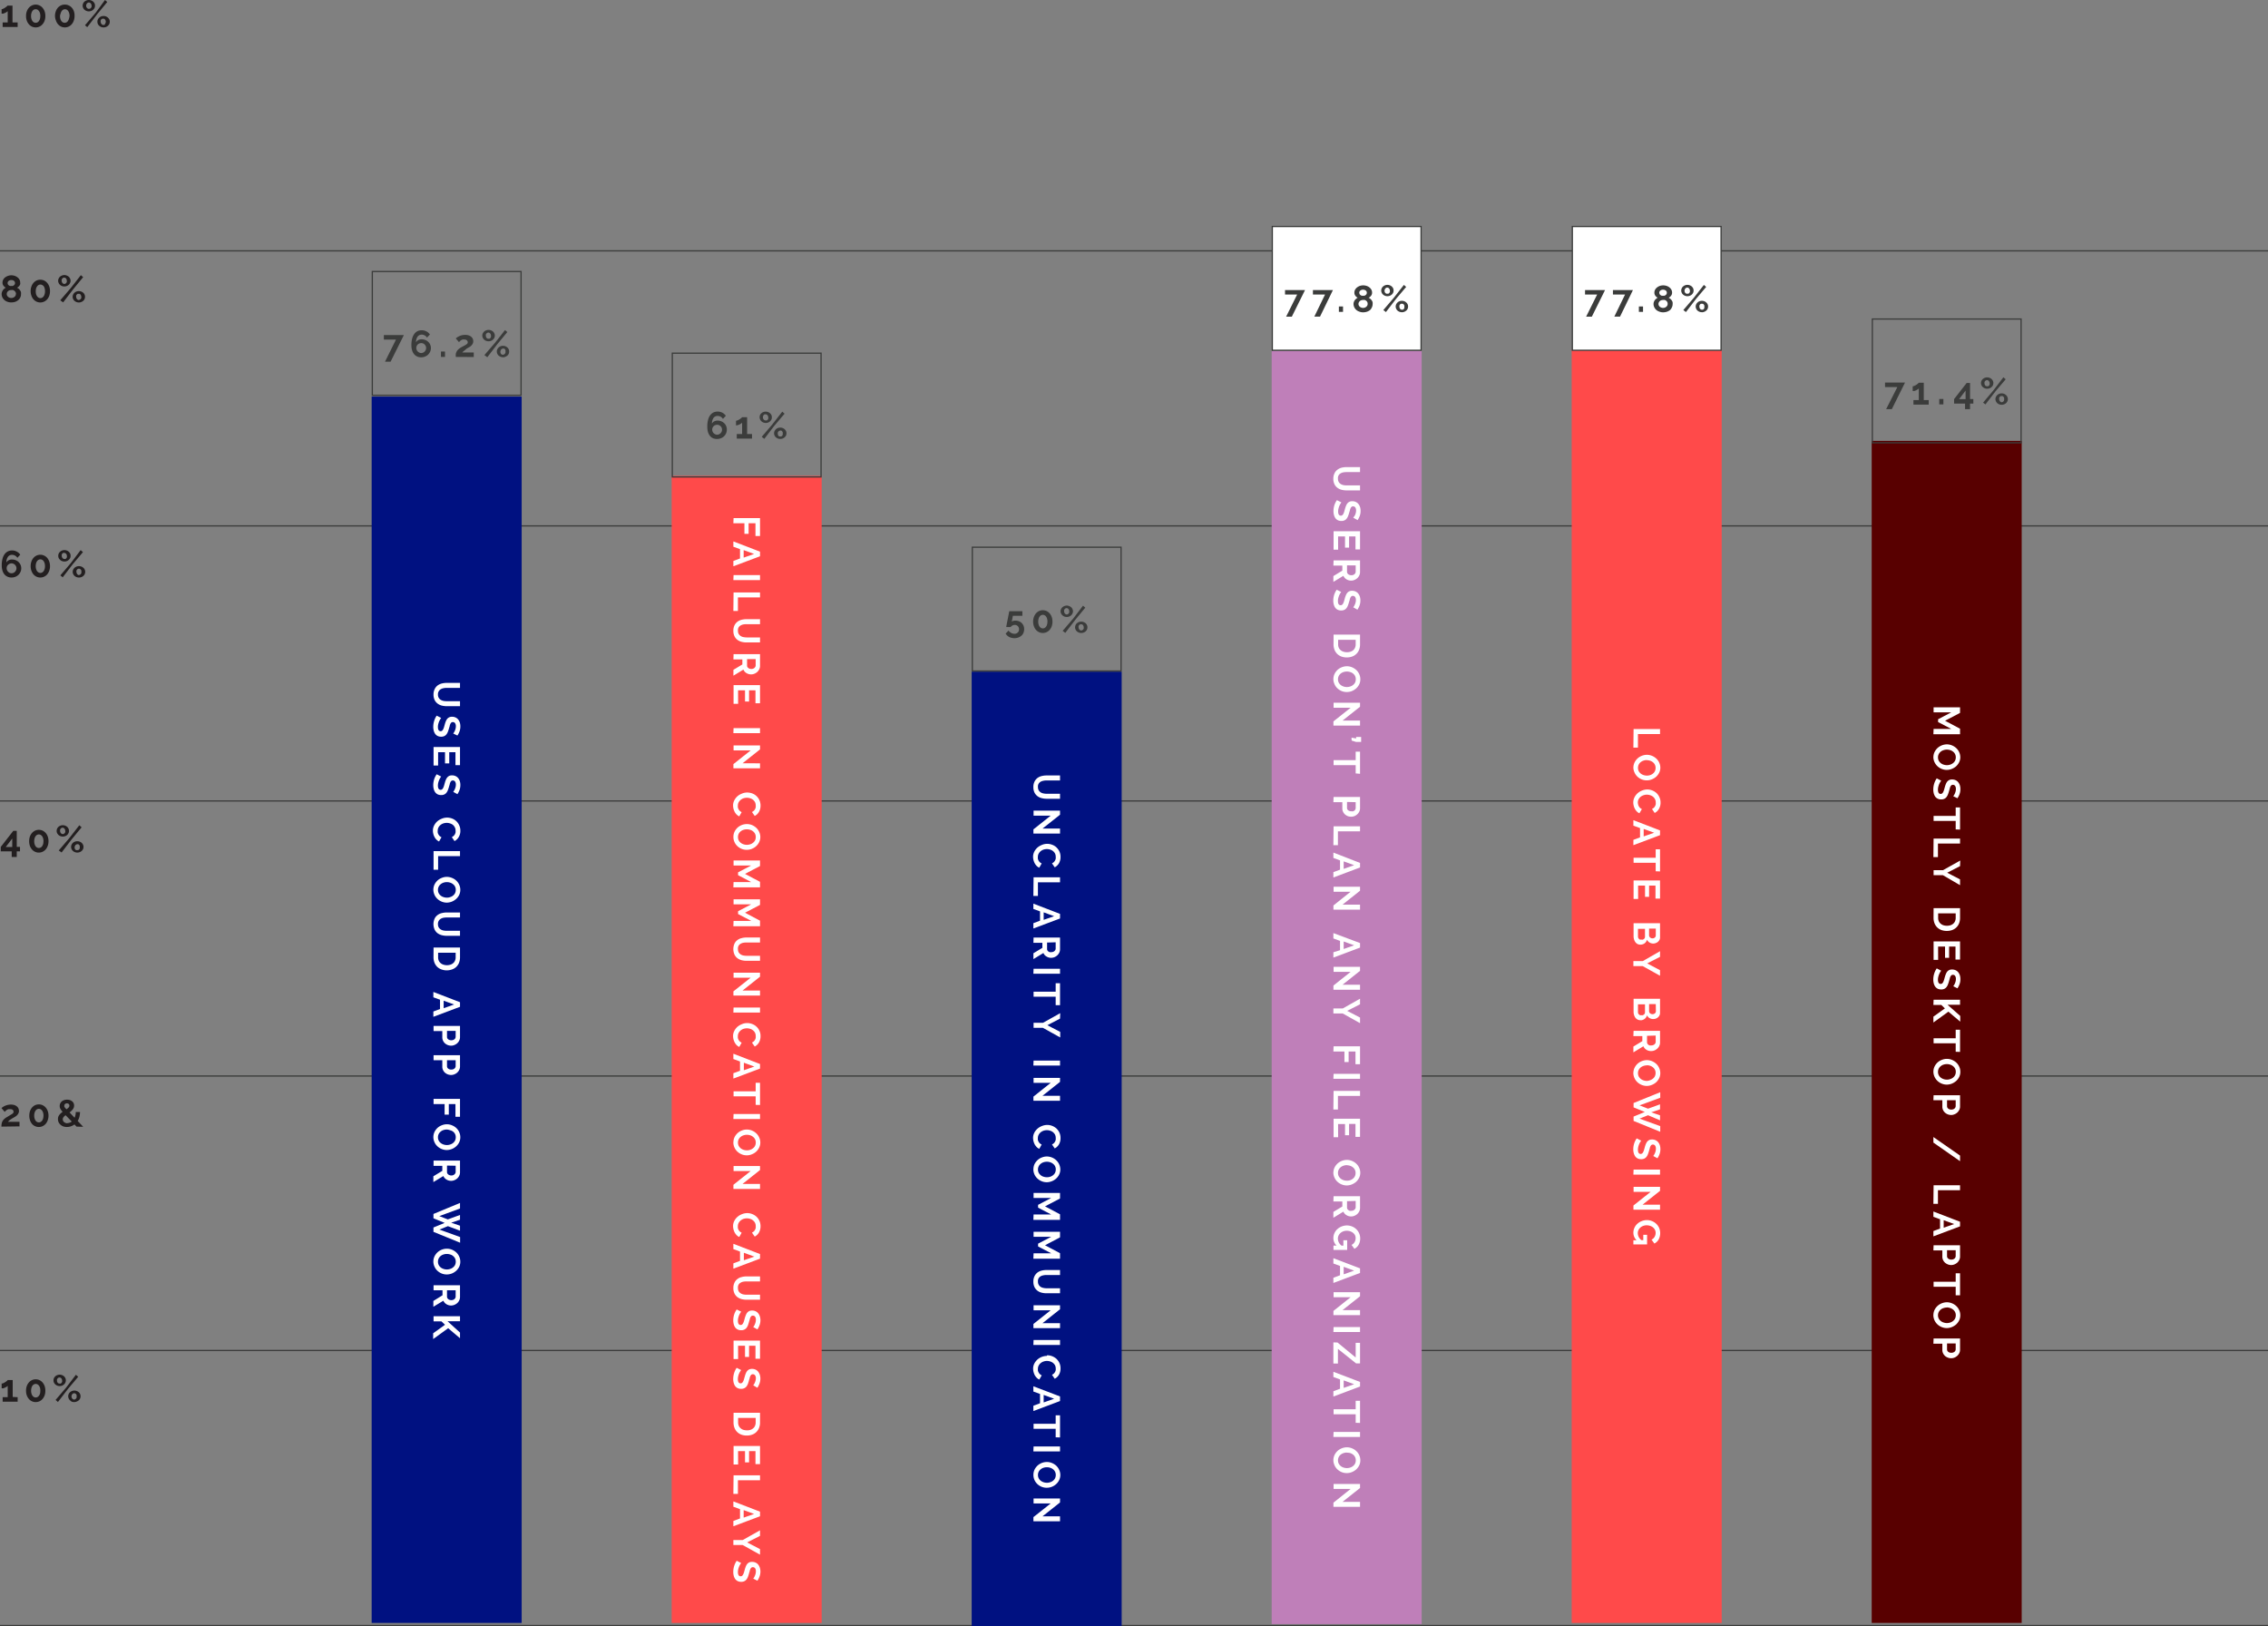 <svg xmlns="http://www.w3.org/2000/svg" viewBox="0 0 453.59 325.16"><rect x="0" y="0" width="453.59" height="325.16" fill="#808080" stroke="none"/><defs><style>.cls-1{fill:none;stroke:#3b3c3b;stroke-width:0.25px;}.cls-2{fill:#001181;}.cls-3{fill:#fff;}.cls-4{fill:#bf7fb9;}.cls-5{fill:#ff4a4a;}.cls-6{fill:#580000;}.cls-7{fill:#231f20;}.cls-8{fill:#3b3c3b;}</style></defs><title>graph1</title><g id="Layer_2" data-name="Layer 2"><g id="Layer_1-2" data-name="Layer 1"><line class="cls-1" y1="325.04" x2="453.59" y2="325.04"/><line class="cls-1" y1="270.04" x2="453.59" y2="270.04"/><line class="cls-1" y1="215.16" x2="453.59" y2="215.16"/><line class="cls-1" y1="160.16" x2="453.59" y2="160.16"/><line class="cls-1" y1="105.16" x2="453.59" y2="105.16"/><line class="cls-1" y1="50.16" x2="453.59" y2="50.16"/><rect class="cls-2" x="74.33" y="79.3" width="30" height="245.22"/><path class="cls-3" d="M87.59,138.9a1.16,1.16,0,0,0,.15.62,1.18,1.18,0,0,0,.39.41,1.81,1.81,0,0,0,.55.22,3.39,3.39,0,0,0,.64.06H92v1H89.32a4.27,4.27,0,0,1-1-.13,2.37,2.37,0,0,1-.84-.42,2,2,0,0,1-.57-.72,2.47,2.47,0,0,1-.21-1.06,2.36,2.36,0,0,1,.23-1.08,2,2,0,0,1,.58-.73,2.51,2.51,0,0,1,.84-.4,4.15,4.15,0,0,1,1-.12H92v1H89.32a2.81,2.81,0,0,0-.65.07,1.48,1.48,0,0,0-.55.22,1,1,0,0,0-.38.4A1.11,1.11,0,0,0,87.59,138.9Z"/><path class="cls-3" d="M90.64,146.67a1.07,1.07,0,0,0,.14-.2,2.45,2.45,0,0,0,.18-.33,3.12,3.12,0,0,0,.15-.43,2,2,0,0,0,.06-.48,1.08,1.08,0,0,0-.16-.63.52.52,0,0,0-.44-.21.51.51,0,0,0-.28.07.9.9,0,0,0-.19.23,3,3,0,0,0-.15.38c0,.15-.09.33-.14.53a7.44,7.44,0,0,1-.23.71,2,2,0,0,1-.3.54,1.18,1.18,0,0,1-.43.34,1.4,1.4,0,0,1-.62.12,1.54,1.54,0,0,1-.73-.16,1.38,1.38,0,0,1-.49-.44,2,2,0,0,1-.27-.63,2.94,2.94,0,0,1-.09-.74,4,4,0,0,1,.18-1.19,3.66,3.66,0,0,1,.51-1.05l.89.46a2.75,2.75,0,0,0-.17.24,4,4,0,0,0-.22.42,3.66,3.66,0,0,0-.18.53,2.47,2.47,0,0,0-.08.6c0,.57.18.86.55.86a.43.43,0,0,0,.29-.1.79.79,0,0,0,.21-.28,2.57,2.57,0,0,0,.17-.43l.16-.57a4.53,4.53,0,0,1,.23-.66,1.64,1.64,0,0,1,.29-.47,1.13,1.13,0,0,1,.39-.28,1.25,1.25,0,0,1,.53-.1,1.66,1.66,0,0,1,.72.15,1.46,1.46,0,0,1,.53.42,1.91,1.91,0,0,1,.32.62,2.57,2.57,0,0,1,.1.75,2.91,2.91,0,0,1-.17,1,3.93,3.93,0,0,1-.42.82Z"/><path class="cls-3" d="M87.62,153.07h-.91v-3.7H92V153h-.91v-2.59H89.85v2.24H89v-2.24H87.62Z"/><path class="cls-3" d="M90.64,158.34a1.07,1.07,0,0,0,.14-.2,2.45,2.45,0,0,0,.18-.33,3.12,3.12,0,0,0,.15-.43,2,2,0,0,0,.06-.48,1.08,1.08,0,0,0-.16-.63.52.52,0,0,0-.44-.21.51.51,0,0,0-.28.07.9.9,0,0,0-.19.23,3,3,0,0,0-.15.38c0,.15-.09.33-.14.53a7.44,7.44,0,0,1-.23.71,2,2,0,0,1-.3.54,1.18,1.18,0,0,1-.43.34,1.4,1.4,0,0,1-.62.12,1.54,1.54,0,0,1-.73-.16,1.38,1.38,0,0,1-.49-.44,2,2,0,0,1-.27-.63,2.94,2.94,0,0,1-.09-.74,4,4,0,0,1,.18-1.19,3.66,3.66,0,0,1,.51-1l.89.46a2.75,2.75,0,0,0-.17.24,4,4,0,0,0-.22.42,3.66,3.66,0,0,0-.18.53,2.47,2.47,0,0,0-.08.6c0,.57.18.86.55.86a.43.43,0,0,0,.29-.1.79.79,0,0,0,.21-.28,2.57,2.57,0,0,0,.17-.43l.16-.57a5.18,5.18,0,0,1,.23-.67,1.72,1.72,0,0,1,.29-.46,1.32,1.32,0,0,1,.39-.29,1.44,1.44,0,0,1,.53-.09,1.66,1.66,0,0,1,.72.15,1.46,1.46,0,0,1,.53.42,1.91,1.91,0,0,1,.32.62,2.57,2.57,0,0,1,.1.75,2.91,2.91,0,0,1-.17,1,3.93,3.93,0,0,1-.42.82Z"/><path class="cls-3" d="M89.41,163.49a2.73,2.73,0,0,1,1,.18A2.53,2.53,0,0,1,91.83,165a2.51,2.51,0,0,1,.24,1.11,2.35,2.35,0,0,1-.33,1.27,2,2,0,0,1-.84.8l-.54-.79a1.5,1.5,0,0,0,.38-.26,1.22,1.22,0,0,0,.24-.32,1.4,1.4,0,0,0,.13-.36,1.55,1.55,0,0,0,0-.37,1.3,1.3,0,0,0-.16-.67,1.49,1.49,0,0,0-.4-.49,1.89,1.89,0,0,0-.57-.28,2.08,2.08,0,0,0-.64-.1,2.25,2.25,0,0,0-.68.11,1.87,1.87,0,0,0-.57.32,1.57,1.57,0,0,0-.4.49,1.4,1.4,0,0,0-.15.64,1.64,1.64,0,0,0,0,.37,1.18,1.18,0,0,0,.14.37,1.31,1.31,0,0,0,.25.33,1.18,1.18,0,0,0,.37.24l-.49.85a1.59,1.59,0,0,1-.52-.37,1.87,1.87,0,0,1-.39-.53,2.28,2.28,0,0,1-.24-.63,2.59,2.59,0,0,1-.08-.66,2.24,2.24,0,0,1,.24-1,2.82,2.82,0,0,1,.62-.82,2.91,2.91,0,0,1,.88-.53A2.69,2.69,0,0,1,89.41,163.49Z"/><path class="cls-3" d="M86.71,170.19H92v1H87.62v2.72h-.91Z"/><path class="cls-3" d="M86.67,177.93a2.46,2.46,0,0,1,.23-1.06,2.79,2.79,0,0,1,.61-.82,2.72,2.72,0,0,1,.87-.52,2.6,2.6,0,0,1,1-.19,2.69,2.69,0,0,1,1,.2,2.77,2.77,0,0,1,.87.54,2.57,2.57,0,0,1,.59.83,2.44,2.44,0,0,1,.22,1.05,2.31,2.31,0,0,1-.23,1,2.65,2.65,0,0,1-.62.81,3,3,0,0,1-.87.53,2.9,2.9,0,0,1-1,.19,2.73,2.73,0,0,1-1-.2,2.79,2.79,0,0,1-.85-.54,2.57,2.57,0,0,1-.82-1.87Zm2.7-1.54a2.07,2.07,0,0,0-.66.1,1.74,1.74,0,0,0-.57.31,1.43,1.43,0,0,0-.55,1.14,1.4,1.4,0,0,0,.15.66,1.51,1.51,0,0,0,.41.49,1.68,1.68,0,0,0,.58.3,2,2,0,0,0,.64.1,1.89,1.89,0,0,0,.67-.11,1.72,1.72,0,0,0,.57-.3,1.46,1.46,0,0,0,.4-.49,1.51,1.51,0,0,0,.14-.65,1.37,1.37,0,0,0-.56-1.15,1.72,1.72,0,0,0-.57-.3A2.05,2.05,0,0,0,89.37,176.39Z"/><path class="cls-3" d="M87.59,184.82a1.21,1.21,0,0,0,.15.62,1.24,1.24,0,0,0,.39.4,1.59,1.59,0,0,0,.55.22,3.39,3.39,0,0,0,.64.06H92v1H89.32a3.83,3.83,0,0,1-1-.13,2.53,2.53,0,0,1-.84-.41,2,2,0,0,1-.57-.73,2.71,2.71,0,0,1,0-2.14,1.89,1.89,0,0,1,.58-.72,2.18,2.18,0,0,1,.84-.4,4.15,4.15,0,0,1,1-.13H92v1H89.32a3.49,3.49,0,0,0-.65.06,1.67,1.67,0,0,0-.55.22,1.12,1.12,0,0,0-.38.4A1.17,1.17,0,0,0,87.59,184.82Z"/><path class="cls-3" d="M86.71,189.47H92v1.93a2.91,2.91,0,0,1-.21,1.15,2.41,2.41,0,0,1-.57.82,2.31,2.31,0,0,1-.85.49,3.13,3.13,0,0,1-1,.17,3,3,0,0,1-1.1-.19,2.42,2.42,0,0,1-.84-.52,2.48,2.48,0,0,1-.54-.83,3.11,3.11,0,0,1-.19-1.09ZM89.38,193a2.3,2.3,0,0,0,.71-.11,1.49,1.49,0,0,0,.55-.31,1.22,1.22,0,0,0,.36-.5,1.57,1.57,0,0,0,.13-.67v-.9H87.62v.9a1.62,1.62,0,0,0,.13.68,1.45,1.45,0,0,0,.38.5,1.62,1.62,0,0,0,.55.3A2.28,2.28,0,0,0,89.38,193Z"/><path class="cls-3" d="M92,200.4v.92l-5.33,2v-1.06l1.33-.5v-1.86l-1.33-.48v-1.07Zm-3.27,1.2,2.09-.74-2.09-.76Z"/><path class="cls-3" d="M86.71,205.14H92v2.25a1.42,1.42,0,0,1-.16.68,1.65,1.65,0,0,1-.4.54,1.87,1.87,0,0,1-.57.35,1.63,1.63,0,0,1-.64.13,1.87,1.87,0,0,1-1.23-.46,1.69,1.69,0,0,1-.39-.52,1.54,1.54,0,0,1-.15-.68v-1.26H86.71Zm2.69,1v1.2a.6.6,0,0,0,.24.48,1,1,0,0,0,.63.19,1,1,0,0,0,.36-.06.72.72,0,0,0,.27-.16.48.48,0,0,0,.17-.23.62.62,0,0,0,.06-.26v-1.16Z"/><path class="cls-3" d="M86.71,211H92v2.26a1.38,1.38,0,0,1-.16.67,1.65,1.65,0,0,1-.4.54,1.87,1.87,0,0,1-.57.35,1.63,1.63,0,0,1-.64.13A1.87,1.87,0,0,1,89,214.5a1.69,1.69,0,0,1-.39-.52,1.54,1.54,0,0,1-.15-.68V212H86.71Zm2.69,1v1.2a.6.6,0,0,0,.24.48.93.93,0,0,0,.63.19,1,1,0,0,0,.36-.06.72.72,0,0,0,.27-.16.48.48,0,0,0,.17-.23.58.58,0,0,0,.06-.26V212Z"/><path class="cls-3" d="M86.71,219.73H92v3.58h-.91v-2.54H89.76v2.11h-.84v-2.11H86.71Z"/><path class="cls-3" d="M86.67,227.4a2.46,2.46,0,0,1,.23-1.06,2.79,2.79,0,0,1,.61-.82,2.72,2.72,0,0,1,.87-.52,2.6,2.6,0,0,1,1-.19,2.51,2.51,0,0,1,1,.2,2.77,2.77,0,0,1,.87.54,2.57,2.57,0,0,1,.59.83,2.44,2.44,0,0,1,.22,1.05,2.31,2.31,0,0,1-.23,1,2.65,2.65,0,0,1-.62.81,3,3,0,0,1-.87.53,2.9,2.9,0,0,1-1,.19,2.73,2.73,0,0,1-1-.2,2.79,2.79,0,0,1-.85-.54,2.42,2.42,0,0,1-.59-.82A2.48,2.48,0,0,1,86.67,227.4Zm2.7-1.54a2.07,2.07,0,0,0-.66.1,1.57,1.57,0,0,0-.57.31,1.43,1.43,0,0,0-.4.48,1.45,1.45,0,0,0-.15.66,1.4,1.4,0,0,0,.15.66,1.51,1.51,0,0,0,.41.49,1.88,1.88,0,0,0,.58.3,2,2,0,0,0,.64.1,1.89,1.89,0,0,0,.67-.11,1.72,1.72,0,0,0,.57-.3,1.57,1.57,0,0,0,.4-.49,1.51,1.51,0,0,0,.14-.65,1.37,1.37,0,0,0-.56-1.15A1.55,1.55,0,0,0,90,226,2.05,2.05,0,0,0,89.37,225.86Z"/><path class="cls-3" d="M86.71,232.07H92v2.35a1.42,1.42,0,0,1-.16.68,1.65,1.65,0,0,1-.4.54,1.87,1.87,0,0,1-.57.35,1.63,1.63,0,0,1-.64.13,1.77,1.77,0,0,1-.94-.26,1.5,1.5,0,0,1-.62-.7l-2,1.21v-1.16l1.79-1.09v-1H86.71Zm2.69,1v1.3a.64.64,0,0,0,.07.27.76.76,0,0,0,.19.21.69.69,0,0,0,.27.14,1,1,0,0,0,.68,0,.88.88,0,0,0,.28-.17.84.84,0,0,0,.18-.23.62.62,0,0,0,.06-.26V233.1Z"/><path class="cls-3" d="M92,242.94v.95l-1.76.6,1.76.6v1l-2.42-.91-1.7.68,4.14,1.5v1.13l-5.33-2.17v-.87l2.24-.92-2.24-.92v-.87L92,240.54v1.11l-4.14,1.52,1.7.66Z"/><path class="cls-3" d="M86.67,252.28a2.46,2.46,0,0,1,.23-1.06,2.79,2.79,0,0,1,.61-.82,2.75,2.75,0,0,1,.87-.53,2.8,2.8,0,0,1,1-.18,2.68,2.68,0,0,1,1,.19,3,3,0,0,1,.87.55,2.46,2.46,0,0,1,.59.83,2.43,2.43,0,0,1,.22,1,2.32,2.32,0,0,1-.23,1.06,2.77,2.77,0,0,1-.62.81,3,3,0,0,1-.87.53,2.88,2.88,0,0,1-1,.18,2.72,2.72,0,0,1-1-.19,2.79,2.79,0,0,1-.85-.54,2.46,2.46,0,0,1-.59-.83A2.4,2.4,0,0,1,86.67,252.28Zm2.7-1.54a2.07,2.07,0,0,0-.66.1,1.72,1.72,0,0,0-.57.3,1.57,1.57,0,0,0-.4.49,1.53,1.53,0,0,0,0,1.32,1.63,1.63,0,0,0,.41.49,1.88,1.88,0,0,0,.58.3,2,2,0,0,0,.64.1,2.14,2.14,0,0,0,.67-.11,1.57,1.57,0,0,0,.57-.31,1.43,1.43,0,0,0,.4-.48,1.55,1.55,0,0,0,.14-.65,1.47,1.47,0,0,0-.15-.67,1.49,1.49,0,0,0-.41-.49,1.54,1.54,0,0,0-.57-.29A2.05,2.05,0,0,0,89.37,250.74Z"/><path class="cls-3" d="M86.71,257H92v2.35a1.45,1.45,0,0,1-.16.68,1.65,1.65,0,0,1-.4.54,2.08,2.08,0,0,1-.57.35,1.83,1.83,0,0,1-.64.13,1.77,1.77,0,0,1-.94-.26,1.55,1.55,0,0,1-.62-.7l-2,1.21v-1.16L88.5,259v-1H86.71Zm2.69,1v1.3a.59.59,0,0,0,.07.26.67.67,0,0,0,.19.22.69.69,0,0,0,.27.14,1.08,1.08,0,0,0,.68,0,.85.85,0,0,0,.28-.16,1,1,0,0,0,.18-.23.66.66,0,0,0,.06-.27V258Z"/><path class="cls-3" d="M86.71,263.19H92v1H89.5L92,266.46v1.13l-2.37-2-3,2.17v-1.16L89,264.9l-.71-.68H86.71Z"/><rect class="cls-4" x="254.33" y="70.16" width="30" height="254.59"/><path class="cls-3" d="M267.59,95.76a1.15,1.15,0,0,0,.15.61,1.18,1.18,0,0,0,.39.41,1.81,1.81,0,0,0,.55.22,3.39,3.39,0,0,0,.64.06H272v1h-2.72a4.27,4.27,0,0,1-1-.13,2.37,2.37,0,0,1-.84-.42,1.87,1.87,0,0,1-.57-.72,2.44,2.44,0,0,1-.21-1.06,2.39,2.39,0,0,1,.23-1.08,1.89,1.89,0,0,1,.58-.72,2.35,2.35,0,0,1,.84-.41,4.15,4.15,0,0,1,1-.12H272v1h-2.72a3.49,3.49,0,0,0-.65.06,1.48,1.48,0,0,0-.55.22,1,1,0,0,0-.38.4A1.15,1.15,0,0,0,267.59,95.76Z"/><path class="cls-3" d="M270.64,103.52a1.33,1.33,0,0,0,.14-.19A3.51,3.51,0,0,0,271,103a2.72,2.72,0,0,0,.15-.43,1.91,1.91,0,0,0,.06-.48,1.08,1.08,0,0,0-.16-.63.52.52,0,0,0-.44-.21.44.44,0,0,0-.28.08.84.84,0,0,0-.19.22,3.77,3.77,0,0,0-.15.38c0,.16-.09.33-.14.53a7.44,7.44,0,0,1-.23.71,2,2,0,0,1-.3.54,1.18,1.18,0,0,1-.43.34,1.4,1.4,0,0,1-.62.12,1.54,1.54,0,0,1-.73-.16,1.45,1.45,0,0,1-.49-.43,2.22,2.22,0,0,1-.27-.63,3.08,3.08,0,0,1-.09-.75,4.09,4.09,0,0,1,.18-1.19,3.73,3.73,0,0,1,.51-1l.89.45a2,2,0,0,0-.17.25,3,3,0,0,0-.22.41,3.42,3.42,0,0,0-.18.54,2.35,2.35,0,0,0-.08.6c0,.57.18.85.55.85a.43.43,0,0,0,.29-.1.75.75,0,0,0,.21-.27,2.7,2.7,0,0,0,.17-.44l.16-.57a4.53,4.53,0,0,1,.23-.66,1.64,1.64,0,0,1,.29-.47,1.13,1.13,0,0,1,.39-.28,1.25,1.25,0,0,1,.53-.1,1.66,1.66,0,0,1,.72.15,1.46,1.46,0,0,1,.53.42,2,2,0,0,1,.32.62,2.64,2.64,0,0,1,.1.76,2.89,2.89,0,0,1-.17,1,4.29,4.29,0,0,1-.42.83Z"/><path class="cls-3" d="M267.62,109.92h-.91v-3.69H272v3.63h-.91v-2.6h-1.28v2.24H269v-2.24h-1.39Z"/><path class="cls-3" d="M266.71,112.05H272v2.35a1.42,1.42,0,0,1-.16.68,1.65,1.65,0,0,1-.4.54,2.08,2.08,0,0,1-.57.35,1.83,1.83,0,0,1-.64.13,1.77,1.77,0,0,1-.94-.26,1.55,1.55,0,0,1-.62-.7l-2,1.21v-1.16l1.79-1.09v-1h-1.79Zm2.69,1v1.3a.59.59,0,0,0,.07.26.67.67,0,0,0,.19.22.69.69,0,0,0,.27.14,1.08,1.08,0,0,0,.68,0,.85.85,0,0,0,.28-.16,1,1,0,0,0,.18-.23.66.66,0,0,0,.06-.27v-1.25Z"/><path class="cls-3" d="M270.64,121.43a1.33,1.33,0,0,0,.14-.19,3.51,3.51,0,0,0,.18-.34,2.72,2.72,0,0,0,.15-.43,1.89,1.89,0,0,0,.06-.47,1.09,1.09,0,0,0-.16-.64.52.52,0,0,0-.44-.21.44.44,0,0,0-.28.08.75.75,0,0,0-.19.23,2.81,2.81,0,0,0-.15.37c0,.16-.09.33-.14.53a7.44,7.44,0,0,1-.23.71,2,2,0,0,1-.3.54,1.18,1.18,0,0,1-.43.34,1.4,1.4,0,0,1-.62.12,1.54,1.54,0,0,1-.73-.16,1.45,1.45,0,0,1-.49-.43,2.22,2.22,0,0,1-.27-.63,3.08,3.08,0,0,1-.09-.75,4,4,0,0,1,.18-1.18,3.66,3.66,0,0,1,.51-1l.89.45a2,2,0,0,0-.17.25,3,3,0,0,0-.22.41,3.42,3.42,0,0,0-.18.54,2.35,2.35,0,0,0-.08.6c0,.57.18.85.55.85a.43.43,0,0,0,.29-.1.75.75,0,0,0,.21-.27,2.7,2.7,0,0,0,.17-.44l.16-.57a4.53,4.53,0,0,1,.23-.66,1.64,1.64,0,0,1,.29-.47,1.13,1.13,0,0,1,.39-.28,1.25,1.25,0,0,1,.53-.1,1.66,1.66,0,0,1,.72.15,1.46,1.46,0,0,1,.53.42,2,2,0,0,1,.32.62,2.64,2.64,0,0,1,.1.76,2.86,2.86,0,0,1-.17,1,4,4,0,0,1-.42.83Z"/><path class="cls-3" d="M266.71,126.9H272v1.94a2.9,2.9,0,0,1-.21,1.14,2.32,2.32,0,0,1-1.42,1.32,3.13,3.13,0,0,1-1,.16,3.21,3.21,0,0,1-1.1-.18,2.45,2.45,0,0,1-.84-.53,2.48,2.48,0,0,1-.54-.83,3.06,3.06,0,0,1-.19-1.08Zm2.67,3.52a2.3,2.3,0,0,0,.71-.11,1.47,1.47,0,0,0,.55-.3,1.28,1.28,0,0,0,.36-.5,1.6,1.6,0,0,0,.13-.67v-.9h-3.51v.9a1.65,1.65,0,0,0,.13.68,1.41,1.41,0,0,0,.38.49,1.47,1.47,0,0,0,.55.3A2.28,2.28,0,0,0,269.38,130.42Z"/><path class="cls-3" d="M266.67,135.82a2.46,2.46,0,0,1,.23-1.06,2.79,2.79,0,0,1,.61-.82,2.75,2.75,0,0,1,.87-.53,2.81,2.81,0,0,1,1-.19,2.69,2.69,0,0,1,1,.2,3,3,0,0,1,.87.55,2.46,2.46,0,0,1,.59.83,2.43,2.43,0,0,1,.22,1,2.32,2.32,0,0,1-.23,1.06,2.77,2.77,0,0,1-.62.81,3.22,3.22,0,0,1-.87.53,2.88,2.88,0,0,1-1,.18,2.72,2.72,0,0,1-1-.19,2.79,2.79,0,0,1-.85-.54,2.46,2.46,0,0,1-.59-.83A2.4,2.4,0,0,1,266.67,135.82Zm2.7-1.54a2.07,2.07,0,0,0-.66.1,1.72,1.72,0,0,0-.57.3,1.57,1.57,0,0,0-.4.49,1.53,1.53,0,0,0,0,1.32,1.63,1.63,0,0,0,.41.49,1.88,1.88,0,0,0,.58.3,2,2,0,0,0,.64.1,2.14,2.14,0,0,0,.67-.11,1.57,1.57,0,0,0,.57-.31,1.43,1.43,0,0,0,.4-.48,1.55,1.55,0,0,0,.14-.65,1.44,1.44,0,0,0-.15-.67,1.4,1.4,0,0,0-.41-.49,1.54,1.54,0,0,0-.57-.29A2.05,2.05,0,0,0,269.37,134.28Z"/><path class="cls-3" d="M270.12,141.52h-3.41v-1H272v.8l-3.5,2.77H272v1h-5.32v-.84Z"/><path class="cls-3" d="M270.3,147.5l.92.16v-.3h1v1h-1l-.9-.28Z"/><path class="cls-3" d="M271.13,154.65V153h-4.42v-1h4.42v-1.7H272v4.43Z"/><path class="cls-3" d="M266.71,159.36H272v2.26a1.42,1.42,0,0,1-.16.68,1.61,1.61,0,0,1-.4.53,1.9,1.9,0,0,1-.57.36,1.81,1.81,0,0,1-.64.12,2.08,2.08,0,0,1-.66-.11,2.05,2.05,0,0,1-.57-.34,1.74,1.74,0,0,1-.39-.53,1.5,1.5,0,0,1-.15-.67V160.4h-1.79Zm2.69,1v1.2a.57.57,0,0,0,.24.47.93.93,0,0,0,.63.19,1,1,0,0,0,.36,0,.88.88,0,0,0,.27-.16.53.53,0,0,0,.17-.23.66.66,0,0,0,.06-.27V160.4Z"/><path class="cls-3" d="M266.71,165.23H272v1h-4.42V169h-.91Z"/><path class="cls-3" d="M272,172.55v.91l-5.33,2v-1.07l1.33-.49v-1.86l-1.33-.49v-1.07Zm-3.27,1.19,2.09-.74-2.09-.76Z"/><path class="cls-3" d="M270.12,178.31h-3.41v-1H272v.8l-3.5,2.78H272v1h-5.32v-.84Z"/><path class="cls-3" d="M272,188.57v.91l-5.33,2v-1.07L268,190v-1.86l-1.33-.49v-1.07Zm-3.27,1.19,2.09-.74-2.09-.76Z"/><path class="cls-3" d="M270.12,194.33h-3.41v-1H272v.8l-3.5,2.78H272v1h-5.32v-.84Z"/><path class="cls-3" d="M272,200.82l-2.57,1.31,2.57,1.34v1.12l-3.47-1.94h-1.86v-1h1.88L272,199.7Z"/><path class="cls-3" d="M266.71,209.22H272v3.58h-.91v-2.54h-1.37v2.11h-.84v-2.11h-2.21Z"/><path class="cls-3" d="M266.71,214.72H272v1h-5.33Z"/><path class="cls-3" d="M266.71,218.14H272v1h-4.42v2.72h-.91Z"/><path class="cls-3" d="M267.62,227.4h-.91v-3.7H272v3.63h-.91v-2.59h-1.28V227H269v-2.24h-1.39Z"/><path class="cls-3" d="M266.67,234.53a2.5,2.5,0,0,1,.23-1.07,2.88,2.88,0,0,1,.61-.81,2.85,2.85,0,0,1,1.86-.72,2.69,2.69,0,0,1,1,.2,2.8,2.8,0,0,1,.87.55,2.46,2.46,0,0,1,.59.83,2.4,2.4,0,0,1,.22,1,2.28,2.28,0,0,1-.23,1,2.82,2.82,0,0,1-.62.82,3,3,0,0,1-.87.52,2.68,2.68,0,0,1-1,.19,2.73,2.73,0,0,1-1-.2,2.79,2.79,0,0,1-.85-.54,2.57,2.57,0,0,1-.82-1.86Zm2.7-1.55a2.08,2.08,0,0,0-.66.11,1.72,1.72,0,0,0-.57.3,1.46,1.46,0,0,0-.4.49,1.38,1.38,0,0,0-.15.65,1.47,1.47,0,0,0,.15.67,1.76,1.76,0,0,0,.41.49,1.88,1.88,0,0,0,.58.3,2.31,2.31,0,0,0,.64.1A2.14,2.14,0,0,0,270,236a1.74,1.74,0,0,0,.57-.31,1.37,1.37,0,0,0,.4-.49,1.51,1.51,0,0,0,.14-.65,1.4,1.4,0,0,0-.56-1.15,1.72,1.72,0,0,0-.57-.3A2.38,2.38,0,0,0,269.37,233Z"/><path class="cls-3" d="M266.71,239.19H272v2.36a1.45,1.45,0,0,1-.16.68,1.73,1.73,0,0,1-.4.53,1.87,1.87,0,0,1-.57.35,1.63,1.63,0,0,1-.64.13,1.69,1.69,0,0,1-.94-.26,1.45,1.45,0,0,1-.62-.7l-2,1.22v-1.17l1.79-1.08v-1h-1.79Zm2.69,1v1.29a.6.6,0,0,0,.07.27.76.76,0,0,0,.19.21.87.87,0,0,0,.27.15,1.21,1.21,0,0,0,.34,0,.93.93,0,0,0,.34-.06,1.08,1.08,0,0,0,.28-.16,1.3,1.3,0,0,0,.18-.23.66.66,0,0,0,.06-.27v-1.25Z"/><path class="cls-3" d="M267.31,249.06a2,2,0,0,1-.64-1.48,2.38,2.38,0,0,1,.21-1,2.46,2.46,0,0,1,.58-.8,2.77,2.77,0,0,1,.87-.54,2.91,2.91,0,0,1,1.07-.2,2.79,2.79,0,0,1,1,.2,2.63,2.63,0,0,1,.84.54,2.54,2.54,0,0,1,.58.83,2.45,2.45,0,0,1,.21,1,2.52,2.52,0,0,1-.31,1.29,2,2,0,0,1-.85.81l-.57-.78a1.38,1.38,0,0,0,.61-.56,1.56,1.56,0,0,0,.21-.79A1.38,1.38,0,0,0,271,247a1.53,1.53,0,0,0-.39-.48,2,2,0,0,0-.57-.31,2.26,2.26,0,0,0-.69-.11,2,2,0,0,0-.7.12,1.84,1.84,0,0,0-.56.33,1.55,1.55,0,0,0-.38.5,1.46,1.46,0,0,0-.14.63,1.79,1.79,0,0,0,.73,1.39h.37V248h.76v1.93h-2.74v-.86Z"/><path class="cls-3" d="M272,253.62v.92l-5.33,2V255.5L268,255v-1.86l-1.33-.49v-1.06Zm-3.27,1.19,2.09-.73-2.09-.77Z"/><path class="cls-3" d="M270.12,259.39h-3.41v-1H272v.81l-3.5,2.77H272v1h-5.32v-.84Z"/><path class="cls-3" d="M266.71,265.35H272v1h-5.33Z"/><path class="cls-3" d="M267.49,268.44l3.64,3v-2.93H272v4.12h-.78l-3.64-2.91v2.93h-.91v-4.22Z"/><path class="cls-3" d="M272,276.33v.92l-5.33,2v-1.06l1.33-.5v-1.86l-1.33-.49V274.3Zm-3.27,1.19,2.09-.73-2.09-.77Z"/><path class="cls-3" d="M271.13,284.5v-1.7h-4.42v-1h4.42v-1.7H272v4.43Z"/><path class="cls-3" d="M266.71,286.33H272v1h-5.33Z"/><path class="cls-3" d="M266.67,292a2.43,2.43,0,0,1,.23-1.06,2.79,2.79,0,0,1,.61-.82,2.75,2.75,0,0,1,.87-.53,2.81,2.81,0,0,1,1-.19,2.69,2.69,0,0,1,1,.2,2.8,2.8,0,0,1,.87.55,2.46,2.46,0,0,1,.59.83,2.43,2.43,0,0,1,.22,1,2.25,2.25,0,0,1-.23,1.05,2.82,2.82,0,0,1-.62.82,3,3,0,0,1-.87.52,2.68,2.68,0,0,1-1,.19,2.72,2.72,0,0,1-1-.19,2.79,2.79,0,0,1-.85-.54,2.46,2.46,0,0,1-.59-.83A2.43,2.43,0,0,1,266.67,292Zm2.7-1.55a2.08,2.08,0,0,0-.66.11,1.72,1.72,0,0,0-.57.3,1.46,1.46,0,0,0-.4.49,1.53,1.53,0,0,0,0,1.32,1.76,1.76,0,0,0,.41.49,1.88,1.88,0,0,0,.58.3,2.31,2.31,0,0,0,.64.1,2.14,2.14,0,0,0,.67-.11,1.74,1.74,0,0,0,.57-.31,1.37,1.37,0,0,0,.4-.49,1.47,1.47,0,0,0,.14-.64,1.44,1.44,0,0,0-.15-.67,1.4,1.4,0,0,0-.41-.49,1.72,1.72,0,0,0-.57-.3A2.38,2.38,0,0,0,269.37,290.48Z"/><path class="cls-3" d="M270.12,297.73h-3.41v-1H272v.81l-3.5,2.77H272v1h-5.32v-.84Z"/><rect class="cls-5" x="134.33" y="95.16" width="30" height="229.36"/><path class="cls-3" d="M146.71,103.6H152v3.58h-.91v-2.55h-1.37v2.12h-.84v-2.12h-2.21Z"/><path class="cls-3" d="M152,110.31v.92l-5.33,2v-1.06l1.33-.5v-1.86l-1.33-.49v-1.06Zm-3.27,1.19,2.09-.73-2.09-.77Z"/><path class="cls-3" d="M146.71,115H152v1h-5.33Z"/><path class="cls-3" d="M146.71,118.46H152v1h-4.42v2.71h-.91Z"/><path class="cls-3" d="M147.59,126.15a1.19,1.19,0,0,0,.15.62,1.15,1.15,0,0,0,.39.4,1.41,1.41,0,0,0,.55.22,3.39,3.39,0,0,0,.64.07H152v1h-2.72a3.88,3.88,0,0,1-1-.13,2.39,2.39,0,0,1-.83-.41,2,2,0,0,1-.57-.72,2.47,2.47,0,0,1-.21-1.06,2.41,2.41,0,0,1,.22-1.09,2.05,2.05,0,0,1,.58-.72,2.31,2.31,0,0,1,.85-.4,4.07,4.07,0,0,1,1-.12H152v1h-2.72a3.49,3.49,0,0,0-.65.06,1.92,1.92,0,0,0-.55.22,1.12,1.12,0,0,0-.38.4A1.17,1.17,0,0,0,147.59,126.15Z"/><path class="cls-3" d="M146.71,130.8H152v2.36a1.38,1.38,0,0,1-.16.67,1.65,1.65,0,0,1-.4.54,1.87,1.87,0,0,1-.57.35,1.63,1.63,0,0,1-.64.13,1.77,1.77,0,0,1-.94-.26,1.39,1.39,0,0,1-.61-.7l-2,1.22v-1.17l1.79-1.08v-1h-1.79Zm2.7,1v1.29a.6.6,0,0,0,.06.27.76.76,0,0,0,.19.21,1,1,0,0,0,.27.15,1.27,1.27,0,0,0,.34.05.93.93,0,0,0,.34-.06.77.77,0,0,0,.46-.4.58.58,0,0,0,.06-.26v-1.25Z"/><path class="cls-3" d="M147.62,140.74h-.91V137H152v3.63h-.91v-2.59h-1.28v2.24H149v-2.24h-1.39Z"/><path class="cls-3" d="M146.71,145.6H152v1h-5.33Z"/><path class="cls-3" d="M150.13,150.05h-3.42v-1H152v.8l-3.5,2.78H152v1h-5.32v-.84Z"/><path class="cls-3" d="M149.41,158.47a3,3,0,0,1,1,.17,2.55,2.55,0,0,1,1.69,2.45,2.44,2.44,0,0,1-.32,1.27,2.08,2.08,0,0,1-.84.8l-.55-.79a1.5,1.5,0,0,0,.38-.26,1.22,1.22,0,0,0,.24-.32,1.4,1.4,0,0,0,.13-.36,1.55,1.55,0,0,0,0-.37,1.48,1.48,0,0,0-.15-.68,1.74,1.74,0,0,0-.41-.48,1.89,1.89,0,0,0-.57-.28,2.08,2.08,0,0,0-.64-.1,2.25,2.25,0,0,0-.68.11,1.87,1.87,0,0,0-.57.32,1.72,1.72,0,0,0-.4.49,1.4,1.4,0,0,0-.15.64,1.64,1.64,0,0,0,0,.37,1.49,1.49,0,0,0,.14.37,1.59,1.59,0,0,0,.25.33,1.18,1.18,0,0,0,.37.24l-.48.85a1.64,1.64,0,0,1-.53-.37,2.08,2.08,0,0,1-.39-.53,3.41,3.41,0,0,1-.24-.63,3.13,3.13,0,0,1-.08-.66,2.24,2.24,0,0,1,.24-1,2.82,2.82,0,0,1,.62-.82,2.91,2.91,0,0,1,.88-.53A2.69,2.69,0,0,1,149.41,158.47Z"/><path class="cls-3" d="M146.68,167.37a2.45,2.45,0,0,1,.22-1.06,2.79,2.79,0,0,1,.61-.82,2.75,2.75,0,0,1,.87-.53,2.85,2.85,0,0,1,1-.18,2.75,2.75,0,0,1,1,.19,3.08,3.08,0,0,1,.86.55,2.46,2.46,0,0,1,.59.83,2.43,2.43,0,0,1,.23,1,2.33,2.33,0,0,1-.24,1.06,2.61,2.61,0,0,1-.62.81,2.75,2.75,0,0,1-.87.53,2.8,2.8,0,0,1-1,.18,2.72,2.72,0,0,1-1-.19,2.79,2.79,0,0,1-.85-.54,2.46,2.46,0,0,1-.59-.83A2.4,2.4,0,0,1,146.68,167.37Zm2.7-1.54a2.13,2.13,0,0,0-.67.1,1.72,1.72,0,0,0-.57.3,1.57,1.57,0,0,0-.4.49,1.53,1.53,0,0,0,0,1.32,1.63,1.63,0,0,0,.41.49,1.88,1.88,0,0,0,.58.3,2.05,2.05,0,0,0,.65.1,2.08,2.08,0,0,0,.66-.11,1.57,1.57,0,0,0,.57-.31,1.43,1.43,0,0,0,.4-.48,1.55,1.55,0,0,0,.14-.65,1.47,1.47,0,0,0-.15-.67,1.49,1.49,0,0,0-.41-.49,1.54,1.54,0,0,0-.57-.29A2,2,0,0,0,149.38,165.83Z"/><path class="cls-3" d="M146.71,176.38h3.53L147.61,175v-.57l2.63-1.37h-3.53v-1H152v1.11l-3,1.57,3,1.59v1.1h-5.33Z"/><path class="cls-3" d="M146.71,184.14h3.53l-2.63-1.37v-.56l2.63-1.38h-3.53v-1H152v1.11l-3,1.57,3,1.59v1.11h-5.33Z"/><path class="cls-3" d="M147.59,189.82a1.21,1.21,0,0,0,.15.62,1.24,1.24,0,0,0,.39.4,1.59,1.59,0,0,0,.55.22,3.39,3.39,0,0,0,.64.06H152v1h-2.72a3.88,3.88,0,0,1-1-.13,2.58,2.58,0,0,1-.83-.41,2,2,0,0,1-.57-.73,2.77,2.77,0,0,1,0-2.14,1.89,1.89,0,0,1,.58-.72,2.16,2.16,0,0,1,.85-.4,3.64,3.64,0,0,1,1-.13H152v1h-2.72a3.49,3.49,0,0,0-.65.06,1.67,1.67,0,0,0-.55.22,1.12,1.12,0,0,0-.38.4A1.17,1.17,0,0,0,147.59,189.82Z"/><path class="cls-3" d="M150.13,195.5h-3.42v-1H152v.8l-3.5,2.77H152v1h-5.32v-.84Z"/><path class="cls-3" d="M146.71,201.47H152v1h-5.33Z"/><path class="cls-3" d="M149.41,204.57a2.73,2.73,0,0,1,1,.18,2.47,2.47,0,0,1,.85.51,2.5,2.5,0,0,1,.84,1.93,2.48,2.48,0,0,1-.32,1.28,2.22,2.22,0,0,1-.84.8l-.55-.8a1.5,1.5,0,0,0,.38-.26,1.22,1.22,0,0,0,.24-.32,1.4,1.4,0,0,0,.13-.36,1.53,1.53,0,0,0,0-.36,1.42,1.42,0,0,0-.15-.68,1.49,1.49,0,0,0-.41-.48,1.71,1.71,0,0,0-.57-.29,2.08,2.08,0,0,0-.64-.1,2.25,2.25,0,0,0-.68.11,1.87,1.87,0,0,0-.57.32,1.64,1.64,0,0,0-.4.5,1.33,1.33,0,0,0-.15.63,1.64,1.64,0,0,0,0,.37,1.57,1.57,0,0,0,.14.38,1.85,1.85,0,0,0,.25.32,1.18,1.18,0,0,0,.37.24l-.48.85a1.77,1.77,0,0,1-.53-.36,2.32,2.32,0,0,1-.39-.54,3.16,3.16,0,0,1-.24-.63,3.13,3.13,0,0,1-.08-.66,2.24,2.24,0,0,1,.24-1,2.82,2.82,0,0,1,.62-.82,3.13,3.13,0,0,1,.88-.53A2.69,2.69,0,0,1,149.41,204.57Z"/><path class="cls-3" d="M152,212.76v.91l-5.33,2v-1.07l1.33-.49v-1.86l-1.33-.49v-1.06ZM148.77,214l2.09-.73-2.09-.77Z"/><path class="cls-3" d="M151.13,220.93v-1.71h-4.42v-1h4.42v-1.71H152v4.44Z"/><path class="cls-3" d="M146.71,222.76H152v1h-5.33Z"/><path class="cls-3" d="M146.68,228.46a2.42,2.42,0,0,1,.22-1.06,2.79,2.79,0,0,1,.61-.82,2.58,2.58,0,0,1,.87-.53,2.65,2.65,0,0,1,1-.19,2.76,2.76,0,0,1,1,.2,2.87,2.87,0,0,1,.86.55,2.46,2.46,0,0,1,.59.83,2.4,2.4,0,0,1,.23,1,2.28,2.28,0,0,1-.24,1.05,2.65,2.65,0,0,1-.62.82,2.72,2.72,0,0,1-.87.52,2.6,2.6,0,0,1-1,.19,2.73,2.73,0,0,1-1-.2,2.79,2.79,0,0,1-.85-.54,2.51,2.51,0,0,1-.81-1.86Zm2.7-1.55a2.14,2.14,0,0,0-.67.11,1.72,1.72,0,0,0-.57.3,1.46,1.46,0,0,0-.4.49,1.38,1.38,0,0,0-.15.65,1.44,1.44,0,0,0,.15.67,1.76,1.76,0,0,0,.41.49,1.88,1.88,0,0,0,.58.3,2.38,2.38,0,0,0,.65.1,2.08,2.08,0,0,0,.66-.11,1.74,1.74,0,0,0,.57-.31,1.37,1.37,0,0,0,.4-.49,1.48,1.48,0,0,0,.14-.65,1.4,1.4,0,0,0-.56-1.15,1.72,1.72,0,0,0-.57-.3A2.31,2.31,0,0,0,149.38,226.91Z"/><path class="cls-3" d="M150.13,234.16h-3.42v-1H152v.8l-3.5,2.78H152v1h-5.32v-.83Z"/><path class="cls-3" d="M149.41,242.57a2.73,2.73,0,0,1,1,.18,2.83,2.83,0,0,1,.85.51,2.71,2.71,0,0,1,.61.83,2.59,2.59,0,0,1,.23,1.11,2.47,2.47,0,0,1-.32,1.27,2.14,2.14,0,0,1-.84.8l-.55-.8a1.47,1.47,0,0,0,.38-.25,1.27,1.27,0,0,0,.24-.33,1.4,1.4,0,0,0,.13-.36,1.47,1.47,0,0,0,0-.36,1.45,1.45,0,0,0-.15-.68,1.74,1.74,0,0,0-.41-.48,1.71,1.71,0,0,0-.57-.29,2.08,2.08,0,0,0-.64-.1,2.25,2.25,0,0,0-.68.11,2.1,2.1,0,0,0-.57.32,1.76,1.76,0,0,0-.4.5,1.33,1.33,0,0,0-.15.63,1.73,1.73,0,0,0,0,.38,1.66,1.66,0,0,0,.14.37,1.54,1.54,0,0,0,.25.32,1.18,1.18,0,0,0,.37.24l-.48.85a1.47,1.47,0,0,1-.53-.36,2.5,2.5,0,0,1-.39-.53,3.25,3.25,0,0,1-.24-.64,3,3,0,0,1-.08-.66,2.24,2.24,0,0,1,.24-1,2.65,2.65,0,0,1,.62-.81,2.94,2.94,0,0,1,.88-.54A2.91,2.91,0,0,1,149.41,242.57Z"/><path class="cls-3" d="M152,250.76v.92l-5.33,2v-1.06l1.33-.5v-1.86l-1.33-.49v-1.06ZM148.77,252l2.09-.73-2.09-.77Z"/><path class="cls-3" d="M147.59,257.59a1.21,1.21,0,0,0,.15.62,1.24,1.24,0,0,0,.39.4,1.59,1.59,0,0,0,.55.22,3.39,3.39,0,0,0,.64.06H152v1h-2.72a3.88,3.88,0,0,1-1-.13,2.58,2.58,0,0,1-.83-.41,2,2,0,0,1-.57-.73,2.44,2.44,0,0,1-.21-1.06,2.39,2.39,0,0,1,.22-1.08,1.89,1.89,0,0,1,.58-.72,2.16,2.16,0,0,1,.85-.4,3.64,3.64,0,0,1,1-.13H152v1h-2.72a3.49,3.49,0,0,0-.65.06,1.67,1.67,0,0,0-.55.22,1,1,0,0,0-.38.4A1.15,1.15,0,0,0,147.59,257.59Z"/><path class="cls-3" d="M150.64,265.35a1.25,1.25,0,0,0,.15-.19,2.68,2.68,0,0,0,.17-.34,2.72,2.72,0,0,0,.15-.43,1.89,1.89,0,0,0,.06-.47,1,1,0,0,0-.16-.64.55.55,0,0,0-.72-.13.75.75,0,0,0-.19.23,2.5,2.5,0,0,0-.15.38c0,.15-.09.32-.14.52s-.14.5-.22.71a2,2,0,0,1-.3.54,1.22,1.22,0,0,1-.44.34,1.38,1.38,0,0,1-.61.12,1.55,1.55,0,0,1-.74-.16,1.35,1.35,0,0,1-.49-.43,2,2,0,0,1-.27-.63,3.08,3.08,0,0,1-.09-.75,4,4,0,0,1,.18-1.18,3.66,3.66,0,0,1,.51-1l.9.45a1.25,1.25,0,0,0-.18.25,3.81,3.81,0,0,0-.22.41,3.42,3.42,0,0,0-.18.54,2.35,2.35,0,0,0-.08.6c0,.57.19.85.55.85a.41.41,0,0,0,.29-.1.75.75,0,0,0,.21-.27,2.7,2.7,0,0,0,.17-.44l.16-.57a5.57,5.57,0,0,1,.23-.66,1.64,1.64,0,0,1,.29-.47,1.13,1.13,0,0,1,.39-.28,1.43,1.43,0,0,1,.53-.1,1.66,1.66,0,0,1,.72.15,1.46,1.46,0,0,1,.53.42,2,2,0,0,1,.32.62,2.63,2.63,0,0,1,.11.76,2.86,2.86,0,0,1-.18,1,4,4,0,0,1-.42.83Z"/><path class="cls-3" d="M147.62,271.75h-.91v-3.69H152v3.63h-.91v-2.6h-1.28v2.24H149v-2.24h-1.39Z"/><path class="cls-3" d="M150.64,277a1.25,1.25,0,0,0,.15-.19,2.68,2.68,0,0,0,.17-.34,2.72,2.72,0,0,0,.15-.43,1.89,1.89,0,0,0,.06-.47A1,1,0,0,0,151,275a.55.55,0,0,0-.72-.13.75.75,0,0,0-.19.23,2.5,2.5,0,0,0-.15.38c0,.15-.09.32-.14.52s-.14.5-.22.71a2,2,0,0,1-.3.54,1.22,1.22,0,0,1-.44.34,1.38,1.38,0,0,1-.61.12,1.55,1.55,0,0,1-.74-.16,1.35,1.35,0,0,1-.49-.43,2,2,0,0,1-.27-.63,3.08,3.08,0,0,1-.09-.75,4,4,0,0,1,.18-1.18,3.66,3.66,0,0,1,.51-1.05l.9.45a1.25,1.25,0,0,0-.18.25,3.81,3.81,0,0,0-.22.41,3.42,3.42,0,0,0-.18.54,2.35,2.35,0,0,0-.08.6c0,.57.19.85.55.85a.41.41,0,0,0,.29-.1.75.75,0,0,0,.21-.27,2.7,2.7,0,0,0,.17-.44l.16-.57a5.57,5.57,0,0,1,.23-.66,1.64,1.64,0,0,1,.29-.47,1.13,1.13,0,0,1,.39-.28,1.43,1.43,0,0,1,.53-.1,1.66,1.66,0,0,1,.72.15,1.46,1.46,0,0,1,.53.42,2,2,0,0,1,.32.62,2.63,2.63,0,0,1,.11.76,2.86,2.86,0,0,1-.18,1,4,4,0,0,1-.42.83Z"/><path class="cls-3" d="M146.71,282.49H152v1.94a2.86,2.86,0,0,1-.21,1.14,2.32,2.32,0,0,1-1.42,1.32,3.13,3.13,0,0,1-1,.16,3.21,3.21,0,0,1-1.1-.18,2.45,2.45,0,0,1-.84-.53,2.39,2.39,0,0,1-.54-.83,3.06,3.06,0,0,1-.19-1.08Zm2.67,3.52a2.3,2.3,0,0,0,.71-.1,1.64,1.64,0,0,0,.55-.31,1.28,1.28,0,0,0,.36-.5,1.6,1.6,0,0,0,.13-.67v-.9h-3.51v.9a1.65,1.65,0,0,0,.14.68,1.3,1.3,0,0,0,.37.49,1.45,1.45,0,0,0,.56.31A2.17,2.17,0,0,0,149.38,286Z"/><path class="cls-3" d="M147.62,292.84h-.91v-3.7H152v3.63h-.91v-2.6h-1.28v2.25H149v-2.25h-1.39Z"/><path class="cls-3" d="M146.71,295H152v1h-4.42v2.72h-.91Z"/><path class="cls-3" d="M152,302.27v.92l-5.33,2v-1.06l1.33-.5v-1.86l-1.33-.49v-1.06Zm-3.27,1.19,2.09-.73-2.09-.77Z"/><path class="cls-3" d="M152,307.11l-2.57,1.31,2.57,1.34v1.11l-3.47-1.93h-1.86v-1h1.88L152,306Z"/><path class="cls-3" d="M150.64,315.65a.88.88,0,0,0,.15-.19,2.68,2.68,0,0,0,.17-.34,2.41,2.41,0,0,0,.15-.43,1.84,1.84,0,0,0,.06-.47,1,1,0,0,0-.16-.64.55.55,0,0,0-.72-.13.75.75,0,0,0-.19.23,2.5,2.5,0,0,0-.15.38c0,.15-.09.33-.14.53a7.31,7.31,0,0,1-.22.7,2,2,0,0,1-.3.54,1.24,1.24,0,0,1-.44.35,1.38,1.38,0,0,1-.61.12,1.68,1.68,0,0,1-.74-.16,1.48,1.48,0,0,1-.49-.44,2,2,0,0,1-.27-.63,3.08,3.08,0,0,1-.09-.75,4,4,0,0,1,.18-1.18,3.66,3.66,0,0,1,.51-1.05l.9.46a.91.91,0,0,0-.18.24,4,4,0,0,0-.22.42,3.28,3.28,0,0,0-.18.53,2.35,2.35,0,0,0-.08.6c0,.57.19.85.55.85a.46.46,0,0,0,.29-.09.89.89,0,0,0,.21-.28,2.7,2.7,0,0,0,.17-.44l.16-.57a5.57,5.57,0,0,1,.23-.66,1.79,1.79,0,0,1,.29-.47,1.28,1.28,0,0,1,.39-.28,1.44,1.44,0,0,1,.53-.09,1.66,1.66,0,0,1,.72.15,1.43,1.43,0,0,1,.53.41,2.14,2.14,0,0,1,.32.62,2.68,2.68,0,0,1,.11.76,2.86,2.86,0,0,1-.18,1,4,4,0,0,1-.42.83Z"/><rect class="cls-5" x="314.33" y="69.93" width="30" height="254.59"/><path class="cls-3" d="M326.71,145.78H332v1h-4.42v2.71h-.91Z"/><path class="cls-3" d="M326.67,153.53a2.43,2.43,0,0,1,.23-1.06,2.79,2.79,0,0,1,.61-.82,2.75,2.75,0,0,1,.87-.53,2.81,2.81,0,0,1,1-.19,2.69,2.69,0,0,1,1,.2,2.8,2.8,0,0,1,.87.55,2.46,2.46,0,0,1,.59.83,2.43,2.43,0,0,1,.22,1,2.25,2.25,0,0,1-.23,1,2.82,2.82,0,0,1-.62.82,3,3,0,0,1-.87.52,2.68,2.68,0,0,1-1,.19,2.72,2.72,0,0,1-1-.19,2.79,2.79,0,0,1-.85-.54,2.46,2.46,0,0,1-.59-.83A2.43,2.43,0,0,1,326.67,153.53Zm2.7-1.55a2.08,2.08,0,0,0-.66.11,1.72,1.72,0,0,0-.57.3,1.46,1.46,0,0,0-.4.49,1.53,1.53,0,0,0,0,1.32,1.76,1.76,0,0,0,.41.49,1.88,1.88,0,0,0,.58.3,2.31,2.31,0,0,0,.64.1A2.14,2.14,0,0,0,330,155a1.74,1.74,0,0,0,.57-.31,1.37,1.37,0,0,0,.4-.49,1.47,1.47,0,0,0,.14-.64,1.44,1.44,0,0,0-.15-.67,1.4,1.4,0,0,0-.41-.49,1.72,1.72,0,0,0-.57-.3A2.38,2.38,0,0,0,329.37,152Z"/><path class="cls-3" d="M329.41,157.86a2.73,2.73,0,0,1,1,.18,2.83,2.83,0,0,1,.85.51,2.53,2.53,0,0,1,.6.83,2.45,2.45,0,0,1,.24,1.11,2.38,2.38,0,0,1-.33,1.27,2,2,0,0,1-.84.8l-.54-.8a1.47,1.47,0,0,0,.38-.25,1.41,1.41,0,0,0,.24-.32,1.74,1.74,0,0,0,.13-.36,1.61,1.61,0,0,0,0-.37,1.34,1.34,0,0,0-.16-.68,1.56,1.56,0,0,0-.4-.48A1.92,1.92,0,0,0,330,159a2.43,2.43,0,0,0-.64-.1,2,2,0,0,0-.68.12,1.85,1.85,0,0,0-.57.31,1.61,1.61,0,0,0-.4.5,1.33,1.33,0,0,0-.15.63,1.73,1.73,0,0,0,.05.38,1.28,1.28,0,0,0,.14.37,1.31,1.31,0,0,0,.25.33,1.18,1.18,0,0,0,.37.24l-.49.84a1.43,1.43,0,0,1-.52-.36,2.2,2.2,0,0,1-.39-.53,2.35,2.35,0,0,1-.24-.64,2.48,2.48,0,0,1-.08-.66,2.27,2.27,0,0,1,.24-1,2.77,2.77,0,0,1,.62-.81,2.94,2.94,0,0,1,.88-.54A2.91,2.91,0,0,1,329.41,157.86Z"/><path class="cls-3" d="M332,166.05V167l-5.33,2v-1.06l1.33-.5v-1.86l-1.33-.48V164Zm-3.27,1.2,2.09-.74-2.09-.76Z"/><path class="cls-3" d="M331.13,174.22v-1.7h-4.42v-1h4.42v-1.7H332v4.43Z"/><path class="cls-3" d="M327.62,179.75h-.91v-3.7H332v3.63h-.91v-2.6h-1.28v2.25H329v-2.25h-1.39Z"/><path class="cls-3" d="M328.08,188.89a1.25,1.25,0,0,1-.59-.13,1.3,1.3,0,0,1-.43-.38,1.81,1.81,0,0,1-.26-.54,2.41,2.41,0,0,1-.09-.67V184.6H332v2.85a1,1,0,0,1-.12.5,1.48,1.48,0,0,1-.31.39,1.7,1.7,0,0,1-.44.24,1.41,1.41,0,0,1-.49.09,1.46,1.46,0,0,1-.73-.2,1.18,1.18,0,0,1-.51-.57,1.32,1.32,0,0,1-.48.72A1.4,1.4,0,0,1,328.08,188.89Zm.2-1a.81.81,0,0,0,.27,0,.73.73,0,0,0,.23-.13.62.62,0,0,0,.16-.2.6.6,0,0,0,.05-.24v-1.59h-1.4v1.53a.76.76,0,0,0,.05.27.8.8,0,0,0,.15.21.71.71,0,0,0,.22.15A.76.76,0,0,0,328.28,187.85Zm2.87-2.21h-1.34V187a.6.6,0,0,0,.18.44.66.66,0,0,0,.49.19.69.69,0,0,0,.49-.17.56.56,0,0,0,.18-.42Z"/><path class="cls-3" d="M332,191.33l-2.57,1.31L332,194v1.11l-3.47-1.93h-1.86v-1h1.88L332,190.2Z"/><path class="cls-3" d="M328.08,204a1.25,1.25,0,0,1-.59-.14,1.27,1.27,0,0,1-.43-.37,1.86,1.86,0,0,1-.26-.55,2.34,2.34,0,0,1-.09-.66v-2.57H332v2.85a1.06,1.06,0,0,1-.12.5,1.29,1.29,0,0,1-.31.38,1.48,1.48,0,0,1-.44.25,1.67,1.67,0,0,1-.49.08,1.45,1.45,0,0,1-.73-.19,1.18,1.18,0,0,1-.51-.57,1.33,1.33,0,0,1-1.36,1Zm.2-1a.81.81,0,0,0,.27,0,.74.74,0,0,0,.23-.14.58.58,0,0,0,.16-.19.7.7,0,0,0,.05-.25v-1.59h-1.4v1.54a.61.61,0,0,0,.2.48.55.55,0,0,0,.22.14A.6.6,0,0,0,328.28,203Zm2.87-2.22h-1.34v1.38a.61.61,0,0,0,.18.45.77.77,0,0,0,1,0,.54.54,0,0,0,.18-.41Z"/><path class="cls-3" d="M326.71,206.12H332v2.36a1.45,1.45,0,0,1-.16.68,1.61,1.61,0,0,1-.4.53,2.12,2.12,0,0,1-.57.36,1.81,1.81,0,0,1-.64.12,1.76,1.76,0,0,1-.94-.25,1.52,1.52,0,0,1-.62-.71l-2,1.22v-1.16l1.79-1.09v-1h-1.79Zm2.69,1v1.3a.59.59,0,0,0,.07.26.67.67,0,0,0,.19.22.86.86,0,0,0,.27.14,1.21,1.21,0,0,0,.34,0,.93.93,0,0,0,.34-.06.85.85,0,0,0,.28-.16,1,1,0,0,0,.18-.23.66.66,0,0,0,.06-.27v-1.25Z"/><path class="cls-3" d="M326.67,214.58a2.43,2.43,0,0,1,.23-1.06,2.79,2.79,0,0,1,.61-.82,2.85,2.85,0,0,1,1.86-.72,2.69,2.69,0,0,1,1,.2,2.8,2.8,0,0,1,.87.55,2.46,2.46,0,0,1,.59.83,2.43,2.43,0,0,1,.22,1,2.28,2.28,0,0,1-.23,1.05,2.82,2.82,0,0,1-.62.82,3,3,0,0,1-.87.52,2.68,2.68,0,0,1-1,.19,2.73,2.73,0,0,1-1-.2,2.79,2.79,0,0,1-.85-.54,2.57,2.57,0,0,1-.82-1.86Zm2.7-1.55a2.08,2.08,0,0,0-.66.11,1.72,1.72,0,0,0-.57.3,1.46,1.46,0,0,0-.4.49,1.38,1.38,0,0,0-.15.65,1.44,1.44,0,0,0,.15.67,1.76,1.76,0,0,0,.41.49,1.88,1.88,0,0,0,.58.3,2.31,2.31,0,0,0,.64.1A2.14,2.14,0,0,0,330,216a1.74,1.74,0,0,0,.57-.31,1.37,1.37,0,0,0,.4-.49,1.48,1.48,0,0,0,.14-.65,1.4,1.4,0,0,0-.56-1.15,1.72,1.72,0,0,0-.57-.3A2.38,2.38,0,0,0,329.37,213Z"/><path class="cls-3" d="M332,220.82v1l-1.76.6,1.76.6v1L329.6,223l-1.7.68,4.14,1.5v1.13l-5.33-2.17v-.87l2.24-.92-2.24-.92v-.87l5.33-2.16v1.11l-4.14,1.52,1.7.66Z"/><path class="cls-3" d="M330.64,231.15a1.07,1.07,0,0,0,.14-.2,2.45,2.45,0,0,0,.18-.33,3.12,3.12,0,0,0,.15-.43,2,2,0,0,0,.06-.48,1.06,1.06,0,0,0-.16-.63.53.53,0,0,0-.44-.22.51.51,0,0,0-.28.08.9.9,0,0,0-.19.23,3,3,0,0,0-.15.38c0,.15-.09.33-.14.53a7.44,7.44,0,0,1-.23.71,2,2,0,0,1-.3.54,1.18,1.18,0,0,1-.43.34,1.4,1.4,0,0,1-.62.12,1.54,1.54,0,0,1-.73-.16,1.38,1.38,0,0,1-.49-.44,2,2,0,0,1-.27-.63,2.94,2.94,0,0,1-.09-.74,4,4,0,0,1,.18-1.19,3.66,3.66,0,0,1,.51-1l.89.46a1.74,1.74,0,0,0-.17.24,4,4,0,0,0-.22.42,3.66,3.66,0,0,0-.18.53,2.47,2.47,0,0,0-.08.6c0,.57.18.86.55.86a.48.48,0,0,0,.29-.1.89.89,0,0,0,.21-.28,2.57,2.57,0,0,0,.17-.43l.16-.57a5.18,5.18,0,0,1,.23-.67,2,2,0,0,1,.29-.47,1.48,1.48,0,0,1,.39-.28,1.44,1.44,0,0,1,.53-.09,1.66,1.66,0,0,1,.72.15,1.46,1.46,0,0,1,.53.42,2,2,0,0,1,.32.61,2.68,2.68,0,0,1,.1.76,2.91,2.91,0,0,1-.17,1,3.93,3.93,0,0,1-.42.82Z"/><path class="cls-3" d="M326.71,233.87H332v1h-5.33Z"/><path class="cls-3" d="M330.12,238.32h-3.41v-1H332v.8l-3.5,2.77H332v1h-5.32v-.84Z"/><path class="cls-3" d="M327.31,248a2.07,2.07,0,0,1-.64-1.49,2.33,2.33,0,0,1,.21-1,2.46,2.46,0,0,1,.58-.8,2.77,2.77,0,0,1,.87-.54,2.72,2.72,0,0,1,1.07-.2,2.6,2.6,0,0,1,1,.2,2.63,2.63,0,0,1,.84.54,2.61,2.61,0,0,1,.58.82,2.74,2.74,0,0,1-.1,2.32,2.07,2.07,0,0,1-.85.81l-.57-.78a1.38,1.38,0,0,0,.61-.56,1.59,1.59,0,0,0,.21-.8,1.37,1.37,0,0,0-.14-.61,1.53,1.53,0,0,0-.39-.48,1.76,1.76,0,0,0-.57-.31,2.26,2.26,0,0,0-.69-.11,2,2,0,0,0-.7.12,1.84,1.84,0,0,0-.56.33,1.55,1.55,0,0,0-.38.5,1.44,1.44,0,0,0-.14.62,1.81,1.81,0,0,0,.73,1.4h.37v-1.07h.76v1.92h-2.74V248Z"/><rect class="cls-6" x="374.33" y="88.16" width="30" height="236.36"/><path class="cls-3" d="M386.71,145.75h3.53l-2.63-1.37v-.56l2.63-1.38h-3.53v-1H392v1.11l-3,1.57,3,1.59v1.11h-5.33Z"/><path class="cls-3" d="M386.67,151.44a2.43,2.43,0,0,1,.23-1.06,2.79,2.79,0,0,1,.61-.82,2.85,2.85,0,0,1,1.86-.72,2.69,2.69,0,0,1,1,.2,2.8,2.8,0,0,1,.87.55,2.46,2.46,0,0,1,.59.83,2.4,2.4,0,0,1,.22,1,2.28,2.28,0,0,1-.23,1,2.82,2.82,0,0,1-.62.82,3,3,0,0,1-.87.52,2.68,2.68,0,0,1-1,.19,2.73,2.73,0,0,1-1-.2,2.79,2.79,0,0,1-.85-.54,2.57,2.57,0,0,1-.82-1.86Zm2.7-1.55a2.08,2.08,0,0,0-.66.11,1.72,1.72,0,0,0-.57.3,1.46,1.46,0,0,0-.4.49,1.38,1.38,0,0,0-.15.65,1.44,1.44,0,0,0,.15.67,1.76,1.76,0,0,0,.41.49,1.88,1.88,0,0,0,.58.3,2.31,2.31,0,0,0,.64.1,2.14,2.14,0,0,0,.67-.11,1.74,1.74,0,0,0,.57-.31,1.37,1.37,0,0,0,.4-.49,1.51,1.51,0,0,0,.14-.65,1.4,1.4,0,0,0-.56-1.15,1.72,1.72,0,0,0-.57-.3A2.38,2.38,0,0,0,389.37,149.89Z"/><path class="cls-3" d="M390.64,159.21a1.33,1.33,0,0,0,.14-.19,3.51,3.51,0,0,0,.18-.34,2.72,2.72,0,0,0,.15-.43,2,2,0,0,0,.06-.48,1.08,1.08,0,0,0-.16-.63.52.52,0,0,0-.44-.21.44.44,0,0,0-.28.08.7.7,0,0,0-.19.22,3,3,0,0,0-.15.38c0,.16-.09.33-.14.53a7.44,7.44,0,0,1-.23.71,2,2,0,0,1-.3.54,1.18,1.18,0,0,1-.43.34,1.4,1.4,0,0,1-.62.12,1.54,1.54,0,0,1-.73-.16,1.45,1.45,0,0,1-.49-.43,2.22,2.22,0,0,1-.27-.63,3.08,3.08,0,0,1-.09-.75,4,4,0,0,1,.18-1.19,3.66,3.66,0,0,1,.51-1.05l.89.46a2,2,0,0,0-.17.25,3,3,0,0,0-.22.41,3.66,3.66,0,0,0-.18.53,2.47,2.47,0,0,0-.08.6c0,.57.18.86.55.86a.43.43,0,0,0,.29-.1.79.79,0,0,0,.21-.28,2.57,2.57,0,0,0,.17-.43l.16-.57a4.53,4.53,0,0,1,.23-.66,1.64,1.64,0,0,1,.29-.47,1.13,1.13,0,0,1,.39-.28,1.25,1.25,0,0,1,.53-.1,1.66,1.66,0,0,1,.72.15,1.46,1.46,0,0,1,.53.42,2,2,0,0,1,.32.62,2.57,2.57,0,0,1,.1.75,2.91,2.91,0,0,1-.17,1,3.93,3.93,0,0,1-.42.82Z"/><path class="cls-3" d="M391.13,165.85v-1.7h-4.42v-1h4.42v-1.7H392v4.43Z"/><path class="cls-3" d="M386.71,167.68H392v1h-4.42v2.71h-.91Z"/><path class="cls-3" d="M392,173.19l-2.57,1.32,2.57,1.33V177L388.57,175h-1.86v-1h1.88l3.45-1.93Z"/><path class="cls-3" d="M386.71,181.59H392v1.94a2.86,2.86,0,0,1-.21,1.14,2.32,2.32,0,0,1-1.42,1.32,3.13,3.13,0,0,1-1,.16,3.21,3.21,0,0,1-1.1-.18,2.45,2.45,0,0,1-.84-.53,2.39,2.39,0,0,1-.54-.83,3.06,3.06,0,0,1-.19-1.08Zm2.67,3.52a2.3,2.3,0,0,0,.71-.1,1.64,1.64,0,0,0,.55-.31,1.28,1.28,0,0,0,.36-.5,1.6,1.6,0,0,0,.13-.67v-.9h-3.51v.9a1.65,1.65,0,0,0,.13.68,1.32,1.32,0,0,0,.38.49,1.49,1.49,0,0,0,.55.31A2.28,2.28,0,0,0,389.38,185.11Z"/><path class="cls-3" d="M387.62,191.94h-.91v-3.7H392v3.63h-.91v-2.6h-1.28v2.25H389v-2.25h-1.39Z"/><path class="cls-3" d="M390.64,197.2a.92.92,0,0,0,.14-.19,2.1,2.1,0,0,0,.18-.34,2.41,2.41,0,0,0,.15-.43,1.84,1.84,0,0,0,.06-.47,1.09,1.09,0,0,0-.16-.64.52.52,0,0,0-.44-.21.51.51,0,0,0-.28.08.75.75,0,0,0-.19.23,3,3,0,0,0-.15.38c0,.15-.09.33-.14.53s-.15.49-.23.71a2,2,0,0,1-.3.54,1.3,1.3,0,0,1-.43.34,1.4,1.4,0,0,1-.62.12,1.67,1.67,0,0,1-.73-.16,1.48,1.48,0,0,1-.49-.44,2,2,0,0,1-.27-.63,3.08,3.08,0,0,1-.09-.75,4,4,0,0,1,.18-1.18,3.66,3.66,0,0,1,.51-1.05l.89.46a1.27,1.27,0,0,0-.17.24,4,4,0,0,0-.22.42,3.28,3.28,0,0,0-.18.53,2.35,2.35,0,0,0-.08.6c0,.57.18.85.55.85a.48.48,0,0,0,.29-.09.89.89,0,0,0,.21-.28,2.7,2.7,0,0,0,.17-.44l.16-.57a5.57,5.57,0,0,1,.23-.66,1.79,1.79,0,0,1,.29-.47,1.28,1.28,0,0,1,.39-.28,1.44,1.44,0,0,1,.53-.09,1.66,1.66,0,0,1,.72.15,1.54,1.54,0,0,1,.53.41,2.14,2.14,0,0,1,.32.62,2.68,2.68,0,0,1,.1.76,2.86,2.86,0,0,1-.17,1,4,4,0,0,1-.42.83Z"/><path class="cls-3" d="M386.71,199.91H392v1H389.5l2.54,2.24v1.14l-2.37-2-3,2.17v-1.17l2.3-1.65-.71-.69h-1.59Z"/><path class="cls-3" d="M391.13,210.31v-1.7h-4.42v-1h4.42v-1.7H392v4.43Z"/><path class="cls-3" d="M386.67,214.32a2.46,2.46,0,0,1,.23-1.06,2.79,2.79,0,0,1,.61-.82,2.72,2.72,0,0,1,.87-.52,2.6,2.6,0,0,1,1-.19,2.51,2.51,0,0,1,1,.2,2.77,2.77,0,0,1,.87.54,2.57,2.57,0,0,1,.59.83,2.44,2.44,0,0,1,.22,1,2.31,2.31,0,0,1-.23,1.05,2.65,2.65,0,0,1-.62.81,3,3,0,0,1-.87.53,2.9,2.9,0,0,1-1,.19,2.73,2.73,0,0,1-1-.2,2.79,2.79,0,0,1-.85-.54,2.57,2.57,0,0,1-.82-1.87Zm2.7-1.54a2.07,2.07,0,0,0-.66.1,1.57,1.57,0,0,0-.57.31,1.43,1.43,0,0,0-.4.48,1.45,1.45,0,0,0-.15.66,1.4,1.4,0,0,0,.15.66,1.51,1.51,0,0,0,.41.49,1.88,1.88,0,0,0,.58.3,2,2,0,0,0,.64.1,1.89,1.89,0,0,0,.67-.11,1.72,1.72,0,0,0,.57-.3,1.57,1.57,0,0,0,.4-.49,1.51,1.51,0,0,0,.14-.65,1.37,1.37,0,0,0-.56-1.15,1.72,1.72,0,0,0-.57-.3A2.05,2.05,0,0,0,389.37,212.78Z"/><path class="cls-3" d="M386.71,219H392v2.26a1.38,1.38,0,0,1-.16.67,1.65,1.65,0,0,1-.4.54,1.87,1.87,0,0,1-.57.35,1.63,1.63,0,0,1-.64.13,1.87,1.87,0,0,1-1.23-.46,1.69,1.69,0,0,1-.39-.52,1.54,1.54,0,0,1-.15-.68V220h-1.79Zm2.69,1v1.2a.6.6,0,0,0,.24.48.93.93,0,0,0,.63.19,1,1,0,0,0,.36-.06.72.72,0,0,0,.27-.16.48.48,0,0,0,.17-.23.58.58,0,0,0,.06-.26V220Z"/><path class="cls-3" d="M392,232.19l-5.33-3.72v-1.11l5.33,3.71Z"/><path class="cls-3" d="M386.71,237H392v1h-4.42v2.72h-.91Z"/><path class="cls-3" d="M392,244.3v.92l-5.33,2v-1.06l1.33-.5v-1.86l-1.33-.49v-1.06Zm-3.27,1.19,2.09-.73-2.09-.77Z"/><path class="cls-3" d="M386.71,249H392v2.26a1.42,1.42,0,0,1-.16.68,1.65,1.65,0,0,1-.4.54,2.08,2.08,0,0,1-.57.35,1.75,1.75,0,0,1-1.3,0,2.05,2.05,0,0,1-.57-.34,1.74,1.74,0,0,1-.39-.53,1.5,1.5,0,0,1-.15-.67v-1.26h-1.79Zm2.69,1v1.2a.57.57,0,0,0,.24.47.93.93,0,0,0,.63.2,1,1,0,0,0,.36-.06.88.88,0,0,0,.27-.16.53.53,0,0,0,.17-.23.66.66,0,0,0,.06-.27v-1.15Z"/><path class="cls-3" d="M391.13,259v-1.7h-4.42v-1h4.42v-1.7H392V259Z"/><path class="cls-3" d="M386.67,263a2.5,2.5,0,0,1,.23-1.07,2.74,2.74,0,0,1,.61-.81,2.85,2.85,0,0,1,1.86-.72,2.69,2.69,0,0,1,1,.2,2.63,2.63,0,0,1,.87.55,2.46,2.46,0,0,1,.59.83,2.36,2.36,0,0,1,.22,1,2.31,2.31,0,0,1-.23,1.05,2.82,2.82,0,0,1-.62.82,3,3,0,0,1-.87.52,2.68,2.68,0,0,1-1,.19,2.73,2.73,0,0,1-1-.2,2.79,2.79,0,0,1-.85-.54,2.57,2.57,0,0,1-.82-1.86Zm2.7-1.55a2.08,2.08,0,0,0-.66.11,1.55,1.55,0,0,0-.57.3,1.43,1.43,0,0,0-.55,1.14,1.47,1.47,0,0,0,.15.67,1.59,1.59,0,0,0,.41.48,1.53,1.53,0,0,0,.58.3,2,2,0,0,0,.64.11,2.14,2.14,0,0,0,.67-.11,1.94,1.94,0,0,0,.57-.31,1.46,1.46,0,0,0,.4-.49,1.51,1.51,0,0,0,.14-.65,1.4,1.4,0,0,0-.56-1.15,1.72,1.72,0,0,0-.57-.3A2.05,2.05,0,0,0,389.37,261.43Z"/><path class="cls-3" d="M386.71,267.64H392v2.26a1.45,1.45,0,0,1-.16.68,1.73,1.73,0,0,1-.4.53,2.12,2.12,0,0,1-.57.36,1.81,1.81,0,0,1-.64.12,1.84,1.84,0,0,1-.66-.12,2,2,0,0,1-.57-.33,1.87,1.87,0,0,1-.39-.53,1.5,1.5,0,0,1-.15-.67v-1.26h-1.79Zm2.69,1v1.2a.59.59,0,0,0,.24.47.93.93,0,0,0,.63.19,1,1,0,0,0,.36-.06.87.87,0,0,0,.27-.15.6.6,0,0,0,.17-.23.66.66,0,0,0,.06-.27v-1.15Z"/><rect class="cls-2" x="194.33" y="134.3" width="30" height="190.87"/><path class="cls-3" d="M207.59,157.41a1.19,1.19,0,0,0,.15.62,1.27,1.27,0,0,0,.39.41,1.58,1.58,0,0,0,.55.21,2.73,2.73,0,0,0,.64.07H212v1h-2.72a3.88,3.88,0,0,1-1-.14,2.23,2.23,0,0,1-.83-.41,2,2,0,0,1-.57-.72,2.47,2.47,0,0,1-.21-1.06,2.36,2.36,0,0,1,.22-1.08,2,2,0,0,1,.58-.73,2.31,2.31,0,0,1,.85-.4,4.07,4.07,0,0,1,1-.12H212v1h-2.72a2.81,2.81,0,0,0-.65.07,1.66,1.66,0,0,0-.55.21,1.15,1.15,0,0,0-.38.41A1.11,1.11,0,0,0,207.59,157.41Z"/><path class="cls-3" d="M210.13,163.1h-3.42v-1H212v.81l-3.5,2.77H212v1h-5.32v-.84Z"/><path class="cls-3" d="M209.41,168.73a2.73,2.73,0,0,1,1,.18,2.47,2.47,0,0,1,.85.51,2.71,2.71,0,0,1,.61.83,2.57,2.57,0,0,1,.23,1.1,2.48,2.48,0,0,1-.32,1.28,2.22,2.22,0,0,1-.84.8l-.55-.8a1.47,1.47,0,0,0,.38-.25,1.46,1.46,0,0,0,.24-.33,1.4,1.4,0,0,0,.13-.36,1.53,1.53,0,0,0,0-.36,1.42,1.42,0,0,0-.15-.68,1.49,1.49,0,0,0-.41-.48,1.71,1.71,0,0,0-.57-.29,2.08,2.08,0,0,0-.64-.1,2.25,2.25,0,0,0-.68.11,1.87,1.87,0,0,0-.57.32,1.64,1.64,0,0,0-.4.5,1.33,1.33,0,0,0-.15.63,1.64,1.64,0,0,0,0,.37,1.57,1.57,0,0,0,.14.38,1.85,1.85,0,0,0,.25.32,1.18,1.18,0,0,0,.37.24l-.48.85a1.61,1.61,0,0,1-.53-.36,2.32,2.32,0,0,1-.39-.54,3.16,3.16,0,0,1-.24-.63,3.05,3.05,0,0,1-.08-.66,2.24,2.24,0,0,1,.24-1,2.82,2.82,0,0,1,.62-.82,3.13,3.13,0,0,1,.88-.53A2.69,2.69,0,0,1,209.41,168.73Z"/><path class="cls-3" d="M206.71,175.43H212v1h-4.42v2.72h-.91Z"/><path class="cls-3" d="M212,182.74v.92l-5.33,2v-1.06l1.33-.5v-1.86l-1.33-.49v-1.06Zm-3.27,1.19,2.09-.73-2.09-.77Z"/><path class="cls-3" d="M206.71,187.47H212v2.36a1.45,1.45,0,0,1-.16.68,1.73,1.73,0,0,1-.4.53,2.12,2.12,0,0,1-.57.36,1.81,1.81,0,0,1-.64.12,1.69,1.69,0,0,1-.94-.26,1.39,1.39,0,0,1-.61-.7l-2,1.22v-1.17l1.79-1.08v-1h-1.79Zm2.7,1v1.3a.58.58,0,0,0,.06.26.79.79,0,0,0,.19.22,1,1,0,0,0,.27.14,1.27,1.27,0,0,0,.34,0,.93.93,0,0,0,.34-.06.85.85,0,0,0,.28-.16,1.3,1.3,0,0,0,.18-.23.66.66,0,0,0,.06-.27v-1.25Z"/><path class="cls-3" d="M206.71,193.71H212v1h-5.33Z"/><path class="cls-3" d="M211.13,201v-1.7h-4.42v-1h4.42v-1.7H212V201Z"/><path class="cls-3" d="M212,203.68,209.47,205l2.57,1.34v1.11l-3.47-1.93h-1.86v-1h1.88l3.45-1.93Z"/><path class="cls-3" d="M206.71,212.07H212v1h-5.33Z"/><path class="cls-3" d="M210.13,216.53h-3.42v-1H212v.8l-3.5,2.78H212v1h-5.32v-.83Z"/><path class="cls-3" d="M209.41,224.94a2.73,2.73,0,0,1,1,.18,2.83,2.83,0,0,1,.85.51,2.71,2.71,0,0,1,.61.83,2.59,2.59,0,0,1,.23,1.11,2.47,2.47,0,0,1-.32,1.27,2.14,2.14,0,0,1-.84.8l-.55-.8a1.47,1.47,0,0,0,.38-.25,1.27,1.27,0,0,0,.24-.33,1.4,1.4,0,0,0,.13-.36,1.47,1.47,0,0,0,0-.36,1.45,1.45,0,0,0-.15-.68,1.74,1.74,0,0,0-.41-.48,1.71,1.71,0,0,0-.57-.29,2.08,2.08,0,0,0-.64-.1,2.25,2.25,0,0,0-.68.11,2.1,2.1,0,0,0-.57.32,1.76,1.76,0,0,0-.4.5,1.33,1.33,0,0,0-.15.63,1.73,1.73,0,0,0,0,.38,1.66,1.66,0,0,0,.14.37,1.54,1.54,0,0,0,.25.32,1.18,1.18,0,0,0,.37.24l-.48.85a1.47,1.47,0,0,1-.53-.36,2.5,2.5,0,0,1-.39-.53,3.25,3.25,0,0,1-.24-.64,3,3,0,0,1-.08-.66,2.24,2.24,0,0,1,.24-1,2.65,2.65,0,0,1,.62-.81,2.94,2.94,0,0,1,.88-.54A2.91,2.91,0,0,1,209.41,224.94Z"/><path class="cls-3" d="M206.68,233.84a2.45,2.45,0,0,1,.22-1.06,2.74,2.74,0,0,1,.61-.81,2.58,2.58,0,0,1,.87-.53,2.65,2.65,0,0,1,1-.19,2.76,2.76,0,0,1,1,.2,2.69,2.69,0,0,1,.86.55,2.57,2.57,0,0,1,.82,1.87,2.31,2.31,0,0,1-.24,1,2.5,2.5,0,0,1-.62.81,2.75,2.75,0,0,1-.87.53,2.81,2.81,0,0,1-1,.19,2.73,2.73,0,0,1-1-.2,2.79,2.79,0,0,1-.85-.54,2.51,2.51,0,0,1-.81-1.87Zm2.7-1.54a2.13,2.13,0,0,0-.67.1,1.74,1.74,0,0,0-.57.31,1.43,1.43,0,0,0-.55,1.14,1.47,1.47,0,0,0,.15.67,1.59,1.59,0,0,0,.41.48,1.53,1.53,0,0,0,.58.3,2.2,2.2,0,0,0,1.31,0,1.94,1.94,0,0,0,.57-.31,1.46,1.46,0,0,0,.4-.49,1.51,1.51,0,0,0,.14-.65,1.37,1.37,0,0,0-.56-1.15,1.72,1.72,0,0,0-.57-.3A2,2,0,0,0,209.38,232.3Z"/><path class="cls-3" d="M206.71,242.85h3.53l-2.63-1.37v-.56l2.63-1.38h-3.53v-1H212v1.11l-3,1.57,3,1.59v1.11h-5.33Z"/><path class="cls-3" d="M206.71,250.61h3.53l-2.63-1.37v-.56l2.63-1.37h-3.53v-1H212v1.11L209,249l3,1.59v1.1h-5.33Z"/><path class="cls-3" d="M207.59,256.29a1.19,1.19,0,0,0,.15.62,1.27,1.27,0,0,0,.39.41,1.58,1.58,0,0,0,.55.21,2.73,2.73,0,0,0,.64.07H212v1h-2.72a3.88,3.88,0,0,1-1-.13,2.23,2.23,0,0,1-.83-.41,2,2,0,0,1-.57-.72,2.47,2.47,0,0,1-.21-1.06,2.34,2.34,0,0,1,.22-1.08,2,2,0,0,1,.58-.73,2.31,2.31,0,0,1,.85-.4,4.07,4.07,0,0,1,1-.12H212v1h-2.72a2.81,2.81,0,0,0-.65.07,1.66,1.66,0,0,0-.55.21,1.21,1.21,0,0,0-.38.4A1.17,1.17,0,0,0,207.59,256.29Z"/><path class="cls-3" d="M210.13,262h-3.42v-1H212v.8l-3.5,2.78H212v1h-5.32v-.84Z"/><path class="cls-3" d="M206.71,267.94H212v1h-5.33Z"/><path class="cls-3" d="M209.41,271a2.73,2.73,0,0,1,1,.18,2.83,2.83,0,0,1,.85.51,2.71,2.71,0,0,1,.61.83,2.59,2.59,0,0,1,.23,1.11,2.47,2.47,0,0,1-.32,1.27,2.14,2.14,0,0,1-.84.8l-.55-.8a1.47,1.47,0,0,0,.38-.25,1.41,1.41,0,0,0,.24-.32,1.74,1.74,0,0,0,.13-.36,1.61,1.61,0,0,0,0-.37A1.45,1.45,0,0,0,211,273a1.74,1.74,0,0,0-.41-.48,1.92,1.92,0,0,0-.57-.29,2.43,2.43,0,0,0-.64-.1,2,2,0,0,0-.68.12,1.68,1.68,0,0,0-.57.32,1.6,1.6,0,0,0-.4.49,1.33,1.33,0,0,0-.15.63,1.73,1.73,0,0,0,0,.38,1.66,1.66,0,0,0,.14.37,1.59,1.59,0,0,0,.25.33,1.18,1.18,0,0,0,.37.24l-.48.84a1.47,1.47,0,0,1-.53-.36,2.27,2.27,0,0,1-.39-.53,3.25,3.25,0,0,1-.24-.64,3,3,0,0,1-.08-.66,2.27,2.27,0,0,1,.24-1,2.91,2.91,0,0,1,.62-.81,3,3,0,0,1,1.88-.73Z"/><path class="cls-3" d="M212,279.23v.92l-5.33,2v-1.06l1.33-.5v-1.86l-1.33-.48V277.2Zm-3.27,1.2,2.09-.74-2.09-.76Z"/><path class="cls-3" d="M211.13,287.4v-1.7h-4.42v-1h4.42V283H212v4.43Z"/><path class="cls-3" d="M206.71,289.23H212v1h-5.33Z"/><path class="cls-3" d="M206.68,294.93a2.45,2.45,0,0,1,.22-1.06,2.79,2.79,0,0,1,.61-.82,2.94,2.94,0,0,1,.87-.53,2.85,2.85,0,0,1,1-.18,2.58,2.58,0,0,1,1,.2,2.84,2.84,0,0,1,.86.54,2.57,2.57,0,0,1,.59.83,2.43,2.43,0,0,1,.23,1,2.33,2.33,0,0,1-.24,1.06,2.5,2.5,0,0,1-.62.81,2.75,2.75,0,0,1-.87.53,2.8,2.8,0,0,1-1,.18,2.72,2.72,0,0,1-1-.19,2.79,2.79,0,0,1-.85-.54,2.46,2.46,0,0,1-.59-.83A2.4,2.4,0,0,1,206.68,294.93Zm2.7-1.54a2.13,2.13,0,0,0-.67.1,1.57,1.57,0,0,0-.57.31,1.39,1.39,0,0,0-.55,1.14,1.4,1.4,0,0,0,.15.66,1.51,1.51,0,0,0,.41.49,1.88,1.88,0,0,0,.58.3,2.05,2.05,0,0,0,.65.1,1.83,1.83,0,0,0,.66-.11,1.72,1.72,0,0,0,.57-.3,1.57,1.57,0,0,0,.4-.49,1.51,1.51,0,0,0,.14-.65,1.47,1.47,0,0,0-.15-.67,1.49,1.49,0,0,0-.41-.49,1.7,1.7,0,0,0-.57-.29A2,2,0,0,0,209.38,293.39Z"/><path class="cls-3" d="M210.13,300.63h-3.42v-1H212v.8l-3.5,2.77H212v1h-5.32v-.84Z"/><path class="cls-7" d="M3.53,4.49V5.4h-3V4.49H1.54V2.22a.65.65,0,0,1-.21.18A1.65,1.65,0,0,1,1,2.58a2.13,2.13,0,0,1-.35.14,1.56,1.56,0,0,1-.33,0V1.83a.82.82,0,0,0,.33-.09A2,2,0,0,0,1,1.54a2.36,2.36,0,0,0,.33-.24.83.83,0,0,0,.17-.18h1V4.49Z"/><path class="cls-7" d="M9.07,3.2a2.63,2.63,0,0,1-.14.91,2.12,2.12,0,0,1-.41.72,1.78,1.78,0,0,1-.61.48,1.81,1.81,0,0,1-.77.17,1.76,1.76,0,0,1-1.38-.65,2.12,2.12,0,0,1-.41-.72,2.63,2.63,0,0,1-.14-.91,2.67,2.67,0,0,1,.14-.91,2.12,2.12,0,0,1,.41-.72,1.76,1.76,0,0,1,.61-.47A1.65,1.65,0,0,1,7.14.92a1.68,1.68,0,0,1,.77.18,1.76,1.76,0,0,1,.61.47,2.12,2.12,0,0,1,.41.72A2.67,2.67,0,0,1,9.07,3.2Zm-1,0A2.38,2.38,0,0,0,8,2.65a1.32,1.32,0,0,0-.2-.43,1,1,0,0,0-.29-.28.75.75,0,0,0-.37-.09.79.79,0,0,0-.38.09,1,1,0,0,0-.29.28,1.3,1.3,0,0,0-.19.43,1.93,1.93,0,0,0-.07.55,1.93,1.93,0,0,0,.07.55,1.3,1.3,0,0,0,.19.43,1,1,0,0,0,.29.28.79.79,0,0,0,.38.09.75.75,0,0,0,.37-.09,1,1,0,0,0,.29-.28A1.32,1.32,0,0,0,8,3.75,2.38,2.38,0,0,0,8.06,3.2Z"/><path class="cls-7" d="M14.91,3.2a2.63,2.63,0,0,1-.15.91,2.1,2.1,0,0,1-.4.72,1.82,1.82,0,0,1-.62.48,1.77,1.77,0,0,1-.77.17,1.84,1.84,0,0,1-.77-.17,1.88,1.88,0,0,1-.61-.48,2.1,2.1,0,0,1-.4-.72A2.63,2.63,0,0,1,11,3.2a2.67,2.67,0,0,1,.15-.91,2.1,2.1,0,0,1,.4-.72,1.85,1.85,0,0,1,.61-.47A1.71,1.71,0,0,1,13,.92a1.65,1.65,0,0,1,.77.18,1.79,1.79,0,0,1,.62.47,2.1,2.1,0,0,1,.4.72A2.67,2.67,0,0,1,14.91,3.2Zm-1,0a1.93,1.93,0,0,0-.07-.55,1.3,1.3,0,0,0-.19-.43,1,1,0,0,0-.29-.28A.82.82,0,0,0,13,1.85a.78.78,0,0,0-.37.09,1,1,0,0,0-.3.28,1.55,1.55,0,0,0-.19.43A2.36,2.36,0,0,0,12,3.2a2.36,2.36,0,0,0,.07.55,1.55,1.55,0,0,0,.19.43,1,1,0,0,0,.3.28.78.78,0,0,0,.37.09.82.82,0,0,0,.38-.09,1,1,0,0,0,.29-.28,1.3,1.3,0,0,0,.19-.43A1.93,1.93,0,0,0,13.9,3.2Z"/><path class="cls-7" d="M17.77,2.27a1.3,1.3,0,0,1-.49-.09,1.28,1.28,0,0,1-.39-.24,1,1,0,0,1-.26-.36,1,1,0,0,1-.1-.45,1,1,0,0,1,.1-.44,1,1,0,0,1,.26-.36,1.28,1.28,0,0,1,.39-.24A1.3,1.3,0,0,1,17.77,0a1.28,1.28,0,0,1,.48.09,1.17,1.17,0,0,1,.39.24,1.22,1.22,0,0,1,.27.36,1.12,1.12,0,0,1,.09.44,1.13,1.13,0,0,1-.09.45,1.22,1.22,0,0,1-.27.36,1.17,1.17,0,0,1-.39.24A1.28,1.28,0,0,1,17.77,2.27ZM17,5.05l2.11-2.47L21,0l.45.4-2,2.42-2,2.61Zm.82-3.28a.46.46,0,0,0,.2-.05.58.58,0,0,0,.17-.14.82.82,0,0,0,.12-.2.69.69,0,0,0,0-.25.63.63,0,0,0-.16-.44A.46.46,0,0,0,17.77.5a.37.37,0,0,0-.21.06.7.7,0,0,0-.17.13.56.56,0,0,0-.11.2.67.67,0,0,0,.11.69A.47.47,0,0,0,17.77,1.77Zm2.89,3.71a1.28,1.28,0,0,1-.48-.09,1.17,1.17,0,0,1-.39-.24,1.07,1.07,0,0,1-.27-.36,1.13,1.13,0,0,1-.09-.45,1,1,0,0,1,.09-.44,1.07,1.07,0,0,1,.27-.36,1,1,0,0,1,.39-.25,1.28,1.28,0,0,1,.48-.09,1.3,1.3,0,0,1,.49.09,1.14,1.14,0,0,1,.39.25,1.07,1.07,0,0,1,.27.36,1,1,0,0,1,.09.44,1.13,1.13,0,0,1-.09.45,1.07,1.07,0,0,1-.27.36,1.28,1.28,0,0,1-.39.24A1.3,1.3,0,0,1,20.66,5.48Zm0-.51a.36.36,0,0,0,.21,0A.55.55,0,0,0,21,4.78a.49.49,0,0,0,.11-.2.6.6,0,0,0,.05-.24.7.7,0,0,0-.05-.25.67.67,0,0,0-.12-.2.54.54,0,0,0-.16-.14.52.52,0,0,0-.21,0,.35.35,0,0,0-.2,0,.46.46,0,0,0-.17.14.56.56,0,0,0-.12.2.67.67,0,0,0,0,.24.64.64,0,0,0,.16.45A.47.47,0,0,0,20.66,5Z"/><path class="cls-7" d="M4.25,113.63a1.72,1.72,0,0,1-.15.72,1.74,1.74,0,0,1-.41.59,1.89,1.89,0,0,1-.62.4,2.15,2.15,0,0,1-.77.14,1.92,1.92,0,0,1-.81-.17,1.7,1.7,0,0,1-.62-.48,2.15,2.15,0,0,1-.39-.77,3.58,3.58,0,0,1-.13-1,5,5,0,0,1,.14-1.28,2.7,2.7,0,0,1,.41-.94,1.85,1.85,0,0,1,.65-.57,1.88,1.88,0,0,1,.86-.2,1.92,1.92,0,0,1,.92.22,1.87,1.87,0,0,1,.72.62l-.58.63a1.21,1.21,0,0,0-.46-.44,1.22,1.22,0,0,0-.62-.16,1,1,0,0,0-.8.4,1.89,1.89,0,0,0-.31,1.12,1.05,1.05,0,0,1,.44-.42,1.33,1.33,0,0,1,.67-.16,1.93,1.93,0,0,1,.73.13,1.86,1.86,0,0,1,.6.38,1.82,1.82,0,0,1,.39.56A1.7,1.7,0,0,1,4.25,113.63Zm-1.94,1a1,1,0,0,0,.38-.08.93.93,0,0,0,.31-.22,1,1,0,0,0,.21-.32.84.84,0,0,0,.08-.38.79.79,0,0,0-.08-.38,1,1,0,0,0-.52-.52.94.94,0,0,0-.76,0,1,1,0,0,0-.32.21,1,1,0,0,0-.21.31.92.92,0,0,0-.07.38.84.84,0,0,0,.08.38,1,1,0,0,0,.21.32,1.16,1.16,0,0,0,.31.22A1,1,0,0,0,2.31,114.63Z"/><path class="cls-7" d="M10,113.21a2.67,2.67,0,0,1-.15.91,2.3,2.3,0,0,1-.4.72,1.79,1.79,0,0,1-.62.47,1.76,1.76,0,0,1-.76.17,1.82,1.82,0,0,1-.78-.17,1.85,1.85,0,0,1-.61-.47,2.3,2.3,0,0,1-.4-.72,2.67,2.67,0,0,1-.15-.91,2.73,2.73,0,0,1,.15-.92,2.3,2.3,0,0,1,.4-.72,1.85,1.85,0,0,1,.61-.47,1.68,1.68,0,0,1,.78-.17,1.63,1.63,0,0,1,.76.17,1.79,1.79,0,0,1,.62.47,2.3,2.3,0,0,1,.4.72A2.73,2.73,0,0,1,10,113.21Zm-1,0a2.45,2.45,0,0,0-.07-.56,1.69,1.69,0,0,0-.19-.43.82.82,0,0,0-.29-.27.71.71,0,0,0-.37-.1.7.7,0,0,0-.38.1.85.85,0,0,0-.3.27,1.69,1.69,0,0,0-.19.43,2.45,2.45,0,0,0-.07.56,2.21,2.21,0,0,0,.07.54,1.55,1.55,0,0,0,.19.43,1,1,0,0,0,.3.28.8.8,0,0,0,.38.1.82.82,0,0,0,.37-.1,1,1,0,0,0,.29-.28,1.55,1.55,0,0,0,.19-.43A2.21,2.21,0,0,0,9,113.21Z"/><path class="cls-7" d="M12.88,112.28a1.28,1.28,0,0,1-.48-.09,1.3,1.3,0,0,1-.39-.25,1.22,1.22,0,0,1-.27-.36,1.08,1.08,0,0,1-.09-.44,1.13,1.13,0,0,1,.09-.45,1.22,1.22,0,0,1,.27-.36,1.3,1.3,0,0,1,.87-.33,1.33,1.33,0,0,1,.49.09,1.28,1.28,0,0,1,.39.24,1.22,1.22,0,0,1,.27.36,1.13,1.13,0,0,1,.09.45,1.08,1.08,0,0,1-.09.44,1.22,1.22,0,0,1-.27.36,1.3,1.3,0,0,1-.39.25A1.33,1.33,0,0,1,12.88,112.28Zm-.81,2.77,2.11-2.47L16.13,110l.46.4-2.05,2.43-2,2.61Zm.81-3.28a.36.36,0,0,0,.21,0,.55.55,0,0,0,.17-.14.67.67,0,0,0,.12-.2,1,1,0,0,0,0-.24.64.64,0,0,0-.16-.45.49.49,0,0,0-.38-.18.35.35,0,0,0-.2,0,.55.55,0,0,0-.17.14.56.56,0,0,0-.12.2.86.86,0,0,0,0,.24.67.67,0,0,0,.16.45A.49.49,0,0,0,12.88,111.77Zm2.9,3.71a1.3,1.3,0,0,1-.49-.09,1.28,1.28,0,0,1-.39-.24,1.19,1.19,0,0,1-.26-.36,1,1,0,0,1-.1-.44,1,1,0,0,1,.1-.45,1.19,1.19,0,0,1,.26-.36,1.28,1.28,0,0,1,.39-.24,1.38,1.38,0,0,1,1,0,1.28,1.28,0,0,1,.39.24,1,1,0,0,1,.26.36,1,1,0,0,1,.1.45,1,1,0,0,1-.1.44,1,1,0,0,1-.26.36,1.28,1.28,0,0,1-.39.24A1.3,1.3,0,0,1,15.78,115.48Zm0-.5a.39.39,0,0,0,.21-.06.52.52,0,0,0,.16-.14.47.47,0,0,0,.12-.19.67.67,0,0,0,0-.24.75.75,0,0,0,0-.26.82.82,0,0,0-.12-.2.43.43,0,0,0-.17-.13.35.35,0,0,0-.2-.05.54.54,0,0,0-.21.05,1,1,0,0,0-.17.14.64.64,0,0,0-.11.2.69.69,0,0,0,0,.25.67.67,0,0,0,.15.44A.47.47,0,0,0,15.78,115Z"/><path class="cls-7" d="M.29,225.28a2.84,2.84,0,0,1,.05-.61,1.48,1.48,0,0,1,.18-.51,1.79,1.79,0,0,1,.36-.43,3.08,3.08,0,0,1,.58-.4L2,223l.39-.23a1,1,0,0,0,.24-.21.39.39,0,0,0,.08-.25.51.51,0,0,0-.18-.39A.73.73,0,0,0,2,221.8a.82.82,0,0,0-.33,0,1,1,0,0,0-.29.13l-.24.18-.2.22-.64-.75a1.91,1.91,0,0,1,.28-.23,2.73,2.73,0,0,1,.42-.23,3.42,3.42,0,0,1,.54-.18,2.62,2.62,0,0,1,.64-.07,2.38,2.38,0,0,1,.68.09,1.58,1.58,0,0,1,.5.27,1,1,0,0,1,.32.4,1.27,1.27,0,0,1,.11.52,1,1,0,0,1-.1.46,1.36,1.36,0,0,1-.25.36,1.58,1.58,0,0,1-.32.27,3.24,3.24,0,0,1-.35.21l-.3.17-.34.22a1.5,1.5,0,0,0-.31.24,1,1,0,0,0-.22.24H3.9v.91Z"/><path class="cls-7" d="M9.7,223.08a2.67,2.67,0,0,1-.15.91,2.28,2.28,0,0,1-.4.72,1.76,1.76,0,0,1-.62.47,1.67,1.67,0,0,1-.77.17,1.79,1.79,0,0,1-1.38-.64A2.3,2.3,0,0,1,6,224a3,3,0,0,1,0-1.82,2.3,2.3,0,0,1,.41-.72A1.91,1.91,0,0,1,7,221a1.77,1.77,0,0,1,.77-.17,1.81,1.81,0,0,1,.77.17,2.07,2.07,0,0,1,.62.48,2.28,2.28,0,0,1,.4.72A2.67,2.67,0,0,1,9.7,223.08Zm-1,0a2.36,2.36,0,0,0-.07-.55,1.55,1.55,0,0,0-.19-.43,1,1,0,0,0-.3-.28.76.76,0,0,0-.37-.1.83.83,0,0,0-.38.1,1,1,0,0,0-.29.28,1.55,1.55,0,0,0-.19.43,2.2,2.2,0,0,0,0,1.1,1.69,1.69,0,0,0,.19.43.82.82,0,0,0,.29.27.72.72,0,0,0,.38.1.66.66,0,0,0,.37-.1.85.85,0,0,0,.3-.27,1.69,1.69,0,0,0,.19-.43A2.36,2.36,0,0,0,8.69,223.08Z"/><path class="cls-7" d="M15.31,225.28l-.42-.44a2.57,2.57,0,0,1-.71.38,2.38,2.38,0,0,1-.79.13,2.19,2.19,0,0,1-.75-.12,1.67,1.67,0,0,1-.56-.35,1.52,1.52,0,0,1-.37-.5,1.62,1.62,0,0,1-.12-.61,1.39,1.39,0,0,1,.07-.46,1.28,1.28,0,0,1,.21-.38,2.35,2.35,0,0,1,.3-.33,3.44,3.44,0,0,1,.36-.28,2.86,2.86,0,0,1-.46-.62,1.13,1.13,0,0,1-.13-.54,1.27,1.27,0,0,1,.11-.52,1.39,1.39,0,0,1,.31-.41,1.36,1.36,0,0,1,.46-.25,1.81,1.81,0,0,1,.58-.09,1.9,1.9,0,0,1,.54.07,1.3,1.3,0,0,1,.44.22,1,1,0,0,1,.32.37,1.07,1.07,0,0,1,.12.51,1.19,1.19,0,0,1-.26.76,3,3,0,0,1-.65.62l1,1.06a2.13,2.13,0,0,0,.18-.52,3,3,0,0,0,.06-.62H16a4.06,4.06,0,0,1-.13,1,3.29,3.29,0,0,1-.33.79l1.1,1.16Zm-1.83-.71a1.45,1.45,0,0,0,.87-.31L13.12,223a1.7,1.7,0,0,0-.41.38.72.72,0,0,0-.16.44.82.82,0,0,0,.07.3.79.79,0,0,0,.19.25,1.1,1.1,0,0,0,.67.24Zm-.62-3.44a.27.27,0,0,0,0,.13.61.61,0,0,0,.07.14,1.77,1.77,0,0,0,.14.17l.22.24a2.57,2.57,0,0,0,.44-.36.55.55,0,0,0,.15-.37.42.42,0,0,0-.14-.33.52.52,0,0,0-.36-.12.56.56,0,0,0-.39.14A.49.49,0,0,0,12.86,221.13Z"/><path class="cls-7" d="M4.2,58.83a1.44,1.44,0,0,1-.15.67,1.66,1.66,0,0,1-.42.52,2,2,0,0,1-.62.34,2.67,2.67,0,0,1-.75.11,2.27,2.27,0,0,1-.75-.12A1.88,1.88,0,0,1,.89,60a1.76,1.76,0,0,1-.41-.53,1.54,1.54,0,0,1-.15-.68,1.3,1.3,0,0,1,.07-.41A1.68,1.68,0,0,1,.6,58a1.44,1.44,0,0,1,.27-.28,1.32,1.32,0,0,1,.29-.19,1.41,1.41,0,0,1-.47-.41,1,1,0,0,1-.19-.59,1.24,1.24,0,0,1,.16-.64,1.41,1.41,0,0,1,.42-.46,1.89,1.89,0,0,1,.57-.28,1.87,1.87,0,0,1,.62-.1,2.25,2.25,0,0,1,.61.09,1.86,1.86,0,0,1,.58.29,1.43,1.43,0,0,1,.42.46,1.18,1.18,0,0,1,.16.63.81.81,0,0,1,0,.31.89.89,0,0,1-.15.29,1.19,1.19,0,0,1-.22.23,1.27,1.27,0,0,1-.27.18,1.55,1.55,0,0,1,.32.2,1.5,1.5,0,0,1,.27.29,1.31,1.31,0,0,1,.19.35A1.21,1.21,0,0,1,4.2,58.83Zm-1-.06a.77.77,0,0,0-.08-.34.72.72,0,0,0-.21-.25A.8.8,0,0,0,2.6,58,1,1,0,0,0,2.26,58a1,1,0,0,0-.35.05,1,1,0,0,0-.29.16,1,1,0,0,0-.2.25.88.88,0,0,0-.07.33.73.73,0,0,0,.08.33,1,1,0,0,0,.2.25,1.08,1.08,0,0,0,.3.16,1,1,0,0,0,.34.06,1,1,0,0,0,.34-.07.9.9,0,0,0,.29-.16.85.85,0,0,0,.21-.25A.83.83,0,0,0,3.18,58.77ZM1.52,56.59a.6.6,0,0,0,.06.27.86.86,0,0,0,.18.2.9.9,0,0,0,.24.12,1.17,1.17,0,0,0,.27,0,1.27,1.27,0,0,0,.26,0,.7.7,0,0,0,.24-.13.7.7,0,0,0,.18-.2A.54.54,0,0,0,3,56.58a.53.53,0,0,0-.23-.44A.84.84,0,0,0,2.26,56a.86.86,0,0,0-.53.17A.54.54,0,0,0,1.52,56.59Z"/><path class="cls-7" d="M10,58.21a2.94,2.94,0,0,1-.14.91,2.3,2.3,0,0,1-.41.72,1.83,1.83,0,0,1-2.16.47,2,2,0,0,1-.61-.47,2.28,2.28,0,0,1-.4-.72,2.67,2.67,0,0,1-.15-.91,2.63,2.63,0,0,1,.15-.91,2.28,2.28,0,0,1,.4-.72,2,2,0,0,1,.61-.48,1.85,1.85,0,0,1,1.55,0,1.88,1.88,0,0,1,.61.48,2.3,2.3,0,0,1,.41.72A2.9,2.9,0,0,1,10,58.21Zm-1,0a1.88,1.88,0,0,0-.07-.55,1.3,1.3,0,0,0-.19-.43A.86.86,0,0,0,8.45,57a.69.69,0,0,0-.37-.1.7.7,0,0,0-.38.1.86.86,0,0,0-.29.28,1.32,1.32,0,0,0-.2.43,2.32,2.32,0,0,0-.06.55,2.23,2.23,0,0,0,.06.54,1.32,1.32,0,0,0,.2.43.86.86,0,0,0,.29.28.7.7,0,0,0,.38.1.69.69,0,0,0,.37-.1.86.86,0,0,0,.29-.28,1.3,1.3,0,0,0,.19-.43A1.81,1.81,0,0,0,9,58.21Z"/><path class="cls-7" d="M12.87,57.28a1.33,1.33,0,0,1-.49-.09,1.14,1.14,0,0,1-.39-.25,1,1,0,0,1-.26-.36,1,1,0,0,1,0-.88,1.18,1.18,0,0,1,.26-.37,1.49,1.49,0,0,1,.39-.23,1.34,1.34,0,0,1,.49-.1,1.29,1.29,0,0,1,.48.1,1.4,1.4,0,0,1,.4.23,1.18,1.18,0,0,1,.26.37,1,1,0,0,1,0,.88,1,1,0,0,1-.26.36,1.09,1.09,0,0,1-.4.25A1.28,1.28,0,0,1,12.87,57.28Zm-.82,2.77,2.12-2.47,2-2.56.46.4-2,2.43-2,2.61Zm.82-3.27a.39.39,0,0,0,.21-.06.55.55,0,0,0,.17-.14.75.75,0,0,0,.11-.2.67.67,0,0,0,0-.24.68.68,0,0,0-.15-.45.49.49,0,0,0-.38-.18.5.5,0,0,0-.21.05.54.54,0,0,0-.16.14.67.67,0,0,0-.12.2.61.61,0,0,0,0,.24.67.67,0,0,0,.16.45A.47.47,0,0,0,12.87,56.78Zm2.9,3.7a1.3,1.3,0,0,1-.49-.09,1.28,1.28,0,0,1-.39-.24,1,1,0,0,1-.26-.36.92.92,0,0,1-.1-.44,1,1,0,0,1,.1-.45,1,1,0,0,1,.26-.36,1.28,1.28,0,0,1,.39-.24,1.3,1.3,0,0,1,.49-.09,1.28,1.28,0,0,1,.48.09,1.47,1.47,0,0,1,.4.24,1,1,0,0,1,.26.36,1.13,1.13,0,0,1,.09.45,1.06,1.06,0,0,1-.35.8,1.47,1.47,0,0,1-.4.24A1.28,1.28,0,0,1,15.77,60.48Zm0-.5a.36.36,0,0,0,.2-.06.7.7,0,0,0,.17-.13.82.82,0,0,0,.12-.2,1,1,0,0,0,0-.24.66.66,0,0,0-.05-.25,1,1,0,0,0-.11-.21.7.7,0,0,0-.17-.13.49.49,0,0,0-.2,0,.46.46,0,0,0-.21,0,.75.75,0,0,0-.17.14.82.82,0,0,0-.12.2,1,1,0,0,0,0,.25.68.68,0,0,0,.16.44A.47.47,0,0,0,15.77,60Z"/><path class="cls-7" d="M2.34,171.36v-1.12H.15v-.89l2.51-3.22h.69v3.21H4v.9H3.35v1.12Zm-1.19-2h1.3v-1.69Z"/><path class="cls-7" d="M9.7,168.21a2.67,2.67,0,0,1-.15.91,2.28,2.28,0,0,1-.4.72,1.89,1.89,0,0,1-.62.47,1.67,1.67,0,0,1-.77.17,1.64,1.64,0,0,1-.77-.17,1.76,1.76,0,0,1-.61-.47,2.3,2.3,0,0,1-.41-.72,3,3,0,0,1,0-1.82,2.3,2.3,0,0,1,.41-.72A1.91,1.91,0,0,1,7,166.1a1.77,1.77,0,0,1,.77-.17,1.81,1.81,0,0,1,.77.17,2.07,2.07,0,0,1,.62.48,2.28,2.28,0,0,1,.4.72A2.67,2.67,0,0,1,9.7,168.21Zm-1,0a2.36,2.36,0,0,0-.07-.55,1.55,1.55,0,0,0-.19-.43,1,1,0,0,0-.3-.28.76.76,0,0,0-.37-.1.83.83,0,0,0-.38.1,1,1,0,0,0-.29.28,1.55,1.55,0,0,0-.19.43,2.2,2.2,0,0,0,0,1.1,1.69,1.69,0,0,0,.19.43.82.82,0,0,0,.29.27.72.72,0,0,0,.38.1.66.66,0,0,0,.37-.1.85.85,0,0,0,.3-.27,1.69,1.69,0,0,0,.19-.43A2.36,2.36,0,0,0,8.69,168.21Z"/><path class="cls-7" d="M12.56,167.28a1.24,1.24,0,0,1-.48-.09,1.08,1.08,0,0,1-.39-.24,1.54,1.54,0,0,1-.27-.36,1.13,1.13,0,0,1-.09-.45,1.12,1.12,0,0,1,.09-.44,1.22,1.22,0,0,1,.27-.36,1.08,1.08,0,0,1,.39-.24,1.24,1.24,0,0,1,.48-.09,1.37,1.37,0,0,1,.49.09,1.28,1.28,0,0,1,.39.24,1,1,0,0,1,.26.36,1,1,0,0,1,.1.44,1,1,0,0,1-.1.45,1.15,1.15,0,0,1-.65.6A1.37,1.37,0,0,1,12.56,167.28Zm-.81,2.78,2.11-2.47,2-2.57.46.41-2,2.42-2,2.61Zm.81-3.28a.46.46,0,0,0,.21-.05l.17-.14a.53.53,0,0,0,.11-.21.6.6,0,0,0,0-.24.73.73,0,0,0-.16-.45.49.49,0,0,0-.38-.18.46.46,0,0,0-.2.05.58.58,0,0,0-.17.14.82.82,0,0,0-.12.2.67.67,0,0,0,0,.24.64.64,0,0,0,.16.45A.46.46,0,0,0,12.56,166.78Zm2.9,3.7a1.3,1.3,0,0,1-.49-.09,1.28,1.28,0,0,1-.39-.24,1.1,1.1,0,0,1-.26-.35,1.06,1.06,0,0,1,0-.9,1.15,1.15,0,0,1,.65-.6,1.3,1.3,0,0,1,.49-.09,1.37,1.37,0,0,1,.49.09,1.15,1.15,0,0,1,.65.6,1.06,1.06,0,0,1,0,.9,1.1,1.1,0,0,1-.26.35,1.28,1.28,0,0,1-.39.24A1.37,1.37,0,0,1,15.46,170.48Zm0-.5a.46.46,0,0,0,.2,0,.58.58,0,0,0,.17-.14.67.67,0,0,0,.12-.2.61.61,0,0,0,0-.24,1,1,0,0,0,0-.25.56.56,0,0,0-.12-.2.55.55,0,0,0-.17-.14.49.49,0,0,0-.2,0,.37.37,0,0,0-.21.06.7.7,0,0,0-.17.13.53.53,0,0,0-.11.21.64.64,0,0,0-.05.24.71.71,0,0,0,.16.45A.49.49,0,0,0,15.46,170Z"/><path class="cls-7" d="M3.53,279.38v.9h-3v-.9H1.54V277.1a.81.81,0,0,1-.21.19,2.4,2.4,0,0,1-.32.17,2.13,2.13,0,0,1-.35.14,1.56,1.56,0,0,1-.33,0v-.94a1,1,0,0,0,.33-.08,2.82,2.82,0,0,0,.38-.21,2.36,2.36,0,0,0,.33-.24.54.54,0,0,0,.17-.18h1v3.38Z"/><path class="cls-7" d="M9.07,278.09a2.67,2.67,0,0,1-.14.91,2.32,2.32,0,0,1-.41.72,1.76,1.76,0,0,1-.61.47,1.81,1.81,0,0,1-.77.17,1.77,1.77,0,0,1-.77-.17,1.76,1.76,0,0,1-.61-.47,2.32,2.32,0,0,1-.41-.72,2.67,2.67,0,0,1-.14-.91,2.73,2.73,0,0,1,.14-.92,2.32,2.32,0,0,1,.41-.72,1.76,1.76,0,0,1,.61-.47,1.64,1.64,0,0,1,.77-.17,1.67,1.67,0,0,1,.77.17,1.76,1.76,0,0,1,.61.47,2.32,2.32,0,0,1,.41.72A2.73,2.73,0,0,1,9.07,278.09Zm-1,0a2.47,2.47,0,0,0-.06-.56,1.42,1.42,0,0,0-.2-.43.82.82,0,0,0-.29-.27.66.66,0,0,0-.37-.1.7.7,0,0,0-.38.1.82.82,0,0,0-.29.27,1.4,1.4,0,0,0-.19.43,2,2,0,0,0-.07.56,1.81,1.81,0,0,0,.07.54,1.3,1.3,0,0,0,.19.43,1,1,0,0,0,.29.28.8.8,0,0,0,.38.1.76.76,0,0,0,.37-.1,1,1,0,0,0,.29-.28,1.32,1.32,0,0,0,.2-.43A2.23,2.23,0,0,0,8.06,278.09Z"/><path class="cls-7" d="M11.93,277.16a1.28,1.28,0,0,1-.48-.09,1.36,1.36,0,0,1-.4-.25,1.38,1.38,0,0,1-.26-.36,1.08,1.08,0,0,1-.09-.44,1.13,1.13,0,0,1,.09-.45,1.38,1.38,0,0,1,.26-.36,1.33,1.33,0,0,1,.4-.24,1.28,1.28,0,0,1,.48-.09,1.37,1.37,0,0,1,.49.09,1.28,1.28,0,0,1,.39.24,1,1,0,0,1,.26.36,1,1,0,0,1,.1.45,1,1,0,0,1-.1.44,1,1,0,0,1-.26.36,1.3,1.3,0,0,1-.39.25A1.37,1.37,0,0,1,11.93,277.16Zm-.81,2.77,2.11-2.47,1.95-2.56.46.4-2.05,2.43-2,2.61Zm.81-3.28a.36.36,0,0,0,.21,0,.55.55,0,0,0,.17-.14.49.49,0,0,0,.11-.2.67.67,0,0,0,0-.24.68.68,0,0,0-.15-.45.49.49,0,0,0-.38-.18.35.35,0,0,0-.2.05.46.46,0,0,0-.17.14.56.56,0,0,0-.12.2.61.61,0,0,0,0,.24.67.67,0,0,0,.16.45A.47.47,0,0,0,11.93,276.65Zm2.9,3.71a1.3,1.3,0,0,1-.49-.09A1.28,1.28,0,0,1,14,280a1,1,0,0,1-.26-.36,1,1,0,0,1-.1-.44,1,1,0,0,1,.1-.45,1,1,0,0,1,.26-.36,1.28,1.28,0,0,1,.39-.24,1.3,1.3,0,0,1,.49-.09,1.24,1.24,0,0,1,.48.09,1.33,1.33,0,0,1,.4.24,1,1,0,0,1,.26.36,1.13,1.13,0,0,1,.09.45,1.08,1.08,0,0,1-.09.44,1,1,0,0,1-.26.36,1.33,1.33,0,0,1-.4.24A1.24,1.24,0,0,1,14.83,280.36Zm0-.5a.36.36,0,0,0,.2-.06.46.46,0,0,0,.17-.14.62.62,0,0,0,.12-.19.67.67,0,0,0,0-.24.58.58,0,0,0,0-.26.56.56,0,0,0-.11-.2.43.43,0,0,0-.17-.13.37.37,0,0,0-.2-.05.46.46,0,0,0-.21.05.75.75,0,0,0-.17.14.49.49,0,0,0-.11.2.7.7,0,0,0-.05.25.68.68,0,0,0,.16.44A.5.5,0,0,0,14.83,279.86Z"/><path class="cls-8" d="M79.19,67.91H76.77V67h4l-2.65,5.32H77Z"/><path class="cls-8" d="M86.18,69.59a1.8,1.8,0,0,1-.15.73,2,2,0,0,1-.41.59,1.72,1.72,0,0,1-.62.39,2,2,0,0,1-.77.15,1.92,1.92,0,0,1-.81-.17,1.7,1.7,0,0,1-.62-.48,2.23,2.23,0,0,1-.39-.77,3.63,3.63,0,0,1-.13-1,5.1,5.1,0,0,1,.14-1.29,2.65,2.65,0,0,1,.41-.93,1.79,1.79,0,0,1,.65-.58,1.87,1.87,0,0,1,.86-.19,1.92,1.92,0,0,1,.92.22,1.87,1.87,0,0,1,.72.62l-.58.63a1.26,1.26,0,0,0-1.08-.6,1,1,0,0,0-.8.4,1.82,1.82,0,0,0-.31,1.12,1.14,1.14,0,0,1,.44-.43,1.44,1.44,0,0,1,.67-.15,1.93,1.93,0,0,1,.73.13,1.86,1.86,0,0,1,.6.38,1.71,1.71,0,0,1,.39.56A1.82,1.82,0,0,1,86.18,69.59Zm-1.94,1a1,1,0,0,0,.38-.08,1,1,0,0,0,.31-.22,1,1,0,0,0,.21-.32.85.85,0,0,0,.08-.39.84.84,0,0,0-.08-.38,1.06,1.06,0,0,0-.21-.31.93.93,0,0,0-.69-.28,1,1,0,0,0-.7.28,1.06,1.06,0,0,0-.21.31,1,1,0,0,0-.07.38.85.85,0,0,0,.08.39,1,1,0,0,0,.21.32,1,1,0,0,0,.31.21A.85.85,0,0,0,84.24,70.6Z"/><path class="cls-8" d="M88.19,71.37V70.29H89v1.08Z"/><path class="cls-8" d="M91.16,71.37a3.76,3.76,0,0,1,0-.61,1.84,1.84,0,0,1,.19-.51,1.79,1.79,0,0,1,.36-.43,3.08,3.08,0,0,1,.58-.4l.54-.29a4.34,4.34,0,0,0,.4-.23,1.29,1.29,0,0,0,.24-.21.44.44,0,0,0,.08-.25.51.51,0,0,0-.18-.39.74.74,0,0,0-.52-.16,1.14,1.14,0,0,0-.33,0,1.43,1.43,0,0,0-.28.13,1.5,1.5,0,0,0-.24.18,2.09,2.09,0,0,0-.2.22l-.64-.74a1.68,1.68,0,0,1,.27-.23,3.46,3.46,0,0,1,.43-.24,3.42,3.42,0,0,1,.54-.18,3.2,3.2,0,0,1,.63-.07,2.13,2.13,0,0,1,.69.1,1.58,1.58,0,0,1,.5.26,1.23,1.23,0,0,1,.32.4,1.27,1.27,0,0,1,.11.52,1.11,1.11,0,0,1-.1.46,1.36,1.36,0,0,1-.25.36,1.75,1.75,0,0,1-.33.28l-.34.2-.3.17L93,70l-.31.24a1.2,1.2,0,0,0-.22.24h2.28v.91Z"/><path class="cls-8" d="M97.7,68.24a1.37,1.37,0,0,1-.49-.09,1.28,1.28,0,0,1-.39-.24,1.19,1.19,0,0,1-.26-.36,1,1,0,0,1,0-.89,1.19,1.19,0,0,1,.26-.36,1.28,1.28,0,0,1,.39-.24,1.38,1.38,0,0,1,1,0,1.28,1.28,0,0,1,.39.24,1,1,0,0,1,.26.36,1,1,0,0,1,.1.44,1,1,0,0,1-.1.45,1,1,0,0,1-.26.36,1.28,1.28,0,0,1-.39.24A1.37,1.37,0,0,1,97.7,68.24ZM96.88,71,99,68.55,101,66l.46.4-2,2.42-2,2.61Zm.82-3.28a.46.46,0,0,0,.21,0,.75.75,0,0,0,.17-.14.56.56,0,0,0,.11-.2.69.69,0,0,0,0-.25.67.67,0,0,0-.15-.44.47.47,0,0,0-.38-.19.36.36,0,0,0-.2.06.55.55,0,0,0-.17.13.82.82,0,0,0-.12.2.67.67,0,0,0,0,.24.64.64,0,0,0,.16.45A.46.46,0,0,0,97.7,67.74Zm2.9,3.71a1.3,1.3,0,0,1-.49-.09,1.84,1.84,0,0,1-.39-.24,1,1,0,0,1-.26-.36,1,1,0,0,1-.1-.45.92.92,0,0,1,.1-.44,1,1,0,0,1,.26-.36,1.14,1.14,0,0,1,.39-.25,1.3,1.3,0,0,1,.49-.09,1.28,1.28,0,0,1,.48.09,1.18,1.18,0,0,1,.4.25,1.06,1.06,0,0,1,.35.8,1.13,1.13,0,0,1-.09.45,1,1,0,0,1-.26.36,1.93,1.93,0,0,1-.4.24A1.28,1.28,0,0,1,100.6,71.45Zm0-.51a.48.48,0,0,0,.37-.19.67.67,0,0,0,.12-.2.61.61,0,0,0,0-.24.53.53,0,0,0,0-.25.64.64,0,0,0-.11-.2.58.58,0,0,0-.17-.14.49.49,0,0,0-.2,0,.37.37,0,0,0-.21.06.55.55,0,0,0-.17.14.43.43,0,0,0-.11.2.67.67,0,0,0,.11.69A.49.49,0,0,0,100.6,70.94Z"/><rect class="cls-1" x="74.46" y="54.29" width="29.75" height="24.75"/><path class="cls-8" d="M145.36,85.92a1.8,1.8,0,0,1-.15.73,1.84,1.84,0,0,1-.41.59,1.87,1.87,0,0,1-.62.39,2.16,2.16,0,0,1-1.58,0,1.7,1.7,0,0,1-.62-.48,2.23,2.23,0,0,1-.39-.77,3.63,3.63,0,0,1-.13-1A5,5,0,0,1,141.6,84a2.79,2.79,0,0,1,.41-.94,1.85,1.85,0,0,1,.65-.57,1.87,1.87,0,0,1,.86-.19,2.11,2.11,0,0,1,.93.21,2,2,0,0,1,.71.63l-.58.63a1.21,1.21,0,0,0-1.08-.6,1,1,0,0,0-.8.39,1.92,1.92,0,0,0-.31,1.13,1.14,1.14,0,0,1,.44-.43,1.47,1.47,0,0,1,.67-.16,2,2,0,0,1,.74.14,1.9,1.9,0,0,1,.59.37,1.61,1.61,0,0,1,.39.57A1.65,1.65,0,0,1,145.36,85.92Zm-1.94,1a1,1,0,0,0,.38-.08,1.16,1.16,0,0,0,.31-.22,1.21,1.21,0,0,0,.22-.32,1,1,0,0,0,.07-.39,1,1,0,0,0-.07-.38,1.16,1.16,0,0,0-.22-.31.93.93,0,0,0-.69-.28,1,1,0,0,0-.7.28,1,1,0,0,0-.21.31,1,1,0,0,0-.07.38.88.88,0,0,0,.08.39,1,1,0,0,0,.21.32,1.06,1.06,0,0,0,.31.21A.85.85,0,0,0,143.42,86.93Z"/><path class="cls-8" d="M150.4,86.79v.91h-3.05v-.91h1.07V84.52a.85.85,0,0,1-.22.18l-.32.18a2.09,2.09,0,0,1-.35.13,1.05,1.05,0,0,1-.33.06v-.94a.82.82,0,0,0,.33-.09,2.75,2.75,0,0,0,.38-.2,2.36,2.36,0,0,0,.33-.24,1.46,1.46,0,0,0,.18-.18h1v3.37Z"/><path class="cls-8" d="M153.16,84.57a1.3,1.3,0,0,1-.49-.09,1.15,1.15,0,0,1-.65-.6,1,1,0,0,1-.1-.45A1,1,0,0,1,152,83a1,1,0,0,1,.26-.36,1.28,1.28,0,0,1,.39-.24,1.3,1.3,0,0,1,.49-.09,1.3,1.3,0,0,1,.87.33,1.22,1.22,0,0,1,.27.36,1.12,1.12,0,0,1,.09.44,1.13,1.13,0,0,1-.09.45,1.54,1.54,0,0,1-.27.36,1.3,1.3,0,0,1-.87.33Zm-.82,2.78,2.11-2.47,2-2.57.46.41-2.05,2.42-2,2.61Zm.82-3.28a.46.46,0,0,0,.2,0,.79.79,0,0,0,.17-.14.72.72,0,0,0,.12-.21.61.61,0,0,0,0-.24.67.67,0,0,0-.16-.45.47.47,0,0,0-.37-.18.46.46,0,0,0-.21,0,.75.75,0,0,0-.17.14.56.56,0,0,0-.11.2.67.67,0,0,0,.11.69A.47.47,0,0,0,153.16,84.07Zm2.89,3.7a1.33,1.33,0,0,1-.49-.09,1.18,1.18,0,0,1-.65-.59,1.06,1.06,0,0,1,0-.9,1.5,1.5,0,0,1,.26-.36,1.28,1.28,0,0,1,.39-.24,1.33,1.33,0,0,1,.49-.09,1.3,1.3,0,0,1,.49.09,1.28,1.28,0,0,1,.39.24,1.54,1.54,0,0,1,.27.36,1.17,1.17,0,0,1,0,.9,1.31,1.31,0,0,1-.27.35,1.28,1.28,0,0,1-.39.24A1.3,1.3,0,0,1,156.05,87.77Zm0-.5a.46.46,0,0,0,.21,0,.75.75,0,0,0,.17-.14.49.49,0,0,0,.11-.2.61.61,0,0,0,0-.24.69.69,0,0,0,0-.25.56.56,0,0,0-.12-.2.39.39,0,0,0-.17-.14.46.46,0,0,0-.2,0,.36.36,0,0,0-.2.06.55.55,0,0,0-.17.13.72.72,0,0,0-.12.21.64.64,0,0,0,0,.24.65.65,0,0,0,.16.45A.47.47,0,0,0,156.05,87.27Z"/><rect class="cls-1" x="134.46" y="70.62" width="29.75" height="24.75"/><path class="cls-8" d="M203.08,124.1a1.82,1.82,0,0,1,.7.13,1.48,1.48,0,0,1,.56.35,1.7,1.7,0,0,1,.36.54,1.73,1.73,0,0,1,.13.69,1.78,1.78,0,0,1-.15.74,1.51,1.51,0,0,1-.4.56,2,2,0,0,1-.63.37,2.39,2.39,0,0,1-1.82-.11,1.7,1.7,0,0,1-.7-.68l.57-.6a1.46,1.46,0,0,0,.53.46,1.3,1.3,0,0,0,.65.18.89.89,0,0,0,.66-.25.81.81,0,0,0,.26-.65.84.84,0,0,0-.24-.62.81.81,0,0,0-.62-.25.93.93,0,0,0-.46.12.83.83,0,0,0-.34.3h-.88a1.54,1.54,0,0,1,0-.16l.08-.38c0-.15.06-.32.09-.51l.12-.57.3-1.55h2.62v.92h-1.9l-.22,1.19a.65.65,0,0,1,.27-.16A1.35,1.35,0,0,1,203.08,124.1Z"/><path class="cls-8" d="M210.49,124.3a2.94,2.94,0,0,1-.14.91,2.3,2.3,0,0,1-.41.72,1.79,1.79,0,0,1-1.38.64,1.77,1.77,0,0,1-.77-.17,1.89,1.89,0,0,1-.62-.47,2.28,2.28,0,0,1-.4-.72,2.67,2.67,0,0,1-.15-.91,2.63,2.63,0,0,1,.15-.91,2.28,2.28,0,0,1,.4-.72,1.92,1.92,0,0,1,.62-.48,1.77,1.77,0,0,1,.77-.17,1.84,1.84,0,0,1,.77.17,1.88,1.88,0,0,1,.61.48,2.3,2.3,0,0,1,.41.72A2.9,2.9,0,0,1,210.49,124.3Zm-1,0a1.88,1.88,0,0,0-.07-.55,1.3,1.3,0,0,0-.19-.43.86.86,0,0,0-.29-.28.69.69,0,0,0-.37-.1.7.7,0,0,0-.38.1.86.86,0,0,0-.29.28,1.13,1.13,0,0,0-.19.43,1.88,1.88,0,0,0-.07.55,1.81,1.81,0,0,0,.07.54,1.13,1.13,0,0,0,.19.43.86.86,0,0,0,.29.28.7.7,0,0,0,.38.1.69.69,0,0,0,.37-.1.86.86,0,0,0,.29-.28,1.3,1.3,0,0,0,.19-.43A1.81,1.81,0,0,0,209.48,124.3Z"/><path class="cls-8" d="M213.35,123.37a1.3,1.3,0,0,1-.49-.09,1.14,1.14,0,0,1-.39-.25,1.19,1.19,0,0,1-.26-.36,1,1,0,0,1,0-.88,1.37,1.37,0,0,1,.26-.37,1.49,1.49,0,0,1,.39-.23,1.13,1.13,0,0,1,.49-.1,1.12,1.12,0,0,1,.48.1,1.4,1.4,0,0,1,.4.23,1.18,1.18,0,0,1,.26.37,1,1,0,0,1,0,.88,1,1,0,0,1-.26.36,1.09,1.09,0,0,1-.4.25A1.28,1.28,0,0,1,213.35,123.37Zm-.82,2.77,2.12-2.47,1.95-2.56.45.4-2,2.43-2,2.61Zm.82-3.27a.39.39,0,0,0,.21-.06.43.43,0,0,0,.16-.14.45.45,0,0,0,.12-.2.67.67,0,0,0,0-.24.64.64,0,0,0-.16-.45.46.46,0,0,0-.37-.18.54.54,0,0,0-.21.05,1,1,0,0,0-.17.14,1,1,0,0,0-.11.2.61.61,0,0,0,0,.24.72.72,0,0,0,.15.45A.52.52,0,0,0,213.35,122.87Zm2.9,3.7a1.3,1.3,0,0,1-.49-.09,1.28,1.28,0,0,1-.39-.24,1,1,0,0,1-.26-.36.92.92,0,0,1-.1-.44,1,1,0,0,1,.1-.45,1,1,0,0,1,.26-.36,1.28,1.28,0,0,1,.39-.24,1.3,1.3,0,0,1,.49-.09,1.28,1.28,0,0,1,.48.09,1.47,1.47,0,0,1,.4.24,1,1,0,0,1,.26.36,1.13,1.13,0,0,1,.09.45,1.06,1.06,0,0,1-.35.8,1.47,1.47,0,0,1-.4.24A1.28,1.28,0,0,1,216.25,126.57Zm0-.5a.36.36,0,0,0,.2-.06.7.7,0,0,0,.17-.13.82.82,0,0,0,.12-.2,1,1,0,0,0,0-.24.66.66,0,0,0-.05-.25,1,1,0,0,0-.11-.21.7.7,0,0,0-.17-.13.53.53,0,0,0-.2,0,.46.46,0,0,0-.21,0,.75.75,0,0,0-.17.14.82.82,0,0,0-.12.2,1,1,0,0,0,0,.25.68.68,0,0,0,.16.44A.46.46,0,0,0,216.25,126.07Z"/><rect class="cls-1" x="194.46" y="109.42" width="29.75" height="24.75"/><rect class="cls-3" x="254.46" y="45.29" width="29.75" height="24.75"/><path class="cls-8" d="M259.42,58.9H257V58h4l-2.64,5.32h-1.14Z"/><path class="cls-8" d="M265,58.9h-2.42V58h4L264,63.31h-1.14Z"/><path class="cls-8" d="M267.77,62.36V61.28h.83v1.08Z"/><path class="cls-8" d="M274.52,60.79a1.47,1.47,0,0,1-.15.67A1.61,1.61,0,0,1,274,62a2.16,2.16,0,0,1-.62.33,2.36,2.36,0,0,1-.75.12,2,2,0,0,1-.75-.13,1.86,1.86,0,0,1-.62-.34,1.68,1.68,0,0,1-.41-.54,1.5,1.5,0,0,1-.15-.67,1.16,1.16,0,0,1,.08-.42,1.48,1.48,0,0,1,.19-.35,1.72,1.72,0,0,1,.27-.27,1.26,1.26,0,0,1,.29-.2,1.28,1.28,0,0,1-.47-.4,1,1,0,0,1-.19-.6,1.18,1.18,0,0,1,.16-.63,1.54,1.54,0,0,1,.42-.46,1.92,1.92,0,0,1,.57-.29,2.21,2.21,0,0,1,.62-.09,2.32,2.32,0,0,1,.62.09,1.89,1.89,0,0,1,.57.28,1.67,1.67,0,0,1,.42.46,1.21,1.21,0,0,1,.16.63.89.89,0,0,1-.05.32,1,1,0,0,1-.14.28,1.31,1.31,0,0,1-.23.24,1,1,0,0,1-.27.17,1.6,1.6,0,0,1,.32.21,1.44,1.44,0,0,1,.27.28,1.55,1.55,0,0,1,.19.36A1.18,1.18,0,0,1,274.52,60.79Zm-1-.06a.63.63,0,0,0-.08-.34.64.64,0,0,0-.21-.25.9.9,0,0,0-.29-.16,1.33,1.33,0,0,0-.34,0,1,1,0,0,0-.35.06.71.71,0,0,0-.28.16.69.69,0,0,0-.2.25.73.73,0,0,0-.08.33.69.69,0,0,0,.08.32.72.72,0,0,0,.21.25.75.75,0,0,0,.29.16,1,1,0,0,0,.68,0,.77.77,0,0,0,.29-.17.68.68,0,0,0,.28-.56Zm-1.66-2.19a.61.61,0,0,0,.06.28.81.81,0,0,0,.18.19.9.9,0,0,0,.24.12.84.84,0,0,0,.27,0,.82.82,0,0,0,.26,0,.9.9,0,0,0,.24-.12.68.68,0,0,0,.18-.2.6.6,0,0,0,.07-.27.55.55,0,0,0-.22-.45.89.89,0,0,0-.54-.16.8.8,0,0,0-.53.17A.54.54,0,0,0,271.84,58.54Z"/><path class="cls-8" d="M277.48,59.23a1.3,1.3,0,0,1-.49-.09,1.28,1.28,0,0,1-.39-.24,1,1,0,0,1-.26-.36,1,1,0,0,1-.1-.45,1,1,0,0,1,.1-.44,1,1,0,0,1,.26-.36,1.28,1.28,0,0,1,.39-.24,1.3,1.3,0,0,1,.49-.09,1.3,1.3,0,0,1,.87.33,1.22,1.22,0,0,1,.27.36,1.12,1.12,0,0,1,.09.44,1.13,1.13,0,0,1-.09.45,1.22,1.22,0,0,1-.27.36,1.3,1.3,0,0,1-.87.33ZM276.66,62l2.11-2.47,2-2.56.46.4-2.05,2.42-2,2.61Zm.82-3.28a.46.46,0,0,0,.2,0,.58.58,0,0,0,.17-.14.82.82,0,0,0,.12-.2.69.69,0,0,0,0-.25.63.63,0,0,0-.16-.44.46.46,0,0,0-.37-.19.37.37,0,0,0-.21.06.7.7,0,0,0-.17.13.56.56,0,0,0-.11.2.67.67,0,0,0,.11.69A.47.47,0,0,0,277.48,58.73Zm2.89,3.71a1.37,1.37,0,0,1-.49-.09,1.28,1.28,0,0,1-.39-.24,1.19,1.19,0,0,1-.26-.36,1.14,1.14,0,0,1-.1-.45,1.05,1.05,0,0,1,.1-.44,1.19,1.19,0,0,1,.26-.36,1.14,1.14,0,0,1,.39-.25,1.37,1.37,0,0,1,.49-.09,1.3,1.3,0,0,1,.49.09,1.14,1.14,0,0,1,.39.25,1.07,1.07,0,0,1,.27.36,1,1,0,0,1,.09.44,1.13,1.13,0,0,1-.09.45,1.07,1.07,0,0,1-.27.36,1.28,1.28,0,0,1-.39.24A1.3,1.3,0,0,1,280.37,62.44Zm0-.51a.36.36,0,0,0,.21,0,.55.55,0,0,0,.17-.14.49.49,0,0,0,.11-.2.61.61,0,0,0,0-.24.69.69,0,0,0,0-.25.67.67,0,0,0-.12-.2.47.47,0,0,0-.17-.14.45.45,0,0,0-.2,0,.35.35,0,0,0-.2,0,.46.46,0,0,0-.17.14.56.56,0,0,0-.12.2.67.67,0,0,0,0,.24.64.64,0,0,0,.16.45A.47.47,0,0,0,280.37,61.93Z"/><rect class="cls-1" x="254.46" y="45.29" width="29.75" height="24.75"/><rect class="cls-3" x="314.46" y="45.29" width="29.75" height="24.75"/><path class="cls-8" d="M319.42,58.9H317V58h4l-2.64,5.32h-1.14Z"/><path class="cls-8" d="M325,58.9h-2.42V58h4L324,63.31h-1.14Z"/><path class="cls-8" d="M327.77,62.36V61.28h.83v1.08Z"/><path class="cls-8" d="M334.52,60.79a1.47,1.47,0,0,1-.15.67A1.61,1.61,0,0,1,334,62a2.16,2.16,0,0,1-.62.33,2.36,2.36,0,0,1-.75.12,2,2,0,0,1-.75-.13,1.86,1.86,0,0,1-.62-.34,1.68,1.68,0,0,1-.41-.54,1.5,1.5,0,0,1-.15-.67,1.16,1.16,0,0,1,.08-.42,1.48,1.48,0,0,1,.19-.35,1.72,1.72,0,0,1,.27-.27,1.26,1.26,0,0,1,.29-.2,1.28,1.28,0,0,1-.47-.4,1,1,0,0,1-.19-.6,1.18,1.18,0,0,1,.16-.63,1.54,1.54,0,0,1,.42-.46,1.92,1.92,0,0,1,.57-.29,2.21,2.21,0,0,1,.62-.09,2.32,2.32,0,0,1,.62.09,1.89,1.89,0,0,1,.57.28,1.67,1.67,0,0,1,.42.46,1.21,1.21,0,0,1,.16.63.89.89,0,0,1-.05.32,1,1,0,0,1-.14.28,1.31,1.31,0,0,1-.23.24,1,1,0,0,1-.27.17,1.6,1.6,0,0,1,.32.21,1.44,1.44,0,0,1,.27.28,1.55,1.55,0,0,1,.19.36A1.18,1.18,0,0,1,334.52,60.79Zm-1-.06a.63.63,0,0,0-.08-.34.64.64,0,0,0-.21-.25.9.9,0,0,0-.29-.16,1.33,1.33,0,0,0-.34,0,1,1,0,0,0-.35.06.71.71,0,0,0-.28.16.69.69,0,0,0-.2.25.73.73,0,0,0-.08.33.69.69,0,0,0,.08.32.72.72,0,0,0,.21.25.75.75,0,0,0,.29.16,1,1,0,0,0,.68,0,.77.77,0,0,0,.29-.17.68.68,0,0,0,.28-.56Zm-1.66-2.19a.61.61,0,0,0,.06.28.81.81,0,0,0,.18.19.9.9,0,0,0,.24.12.84.84,0,0,0,.27,0,.82.82,0,0,0,.26,0,.9.9,0,0,0,.24-.12.68.68,0,0,0,.18-.2.6.6,0,0,0,.07-.27.55.55,0,0,0-.22-.45.89.89,0,0,0-.54-.16.8.8,0,0,0-.53.17A.54.54,0,0,0,331.84,58.54Z"/><path class="cls-8" d="M337.48,59.23a1.3,1.3,0,0,1-.49-.09,1.28,1.28,0,0,1-.39-.24,1,1,0,0,1-.26-.36,1,1,0,0,1-.1-.45,1,1,0,0,1,.1-.44,1,1,0,0,1,.26-.36,1.28,1.28,0,0,1,.39-.24,1.3,1.3,0,0,1,.49-.09,1.3,1.3,0,0,1,.87.33,1.22,1.22,0,0,1,.27.36,1.12,1.12,0,0,1,.09.44,1.13,1.13,0,0,1-.09.45,1.22,1.22,0,0,1-.27.36,1.3,1.3,0,0,1-.87.33ZM336.66,62l2.11-2.47,2-2.56.46.4-2.05,2.42-2,2.61Zm.82-3.28a.46.46,0,0,0,.2,0,.58.58,0,0,0,.17-.14.82.82,0,0,0,.12-.2.69.69,0,0,0,0-.25.63.63,0,0,0-.16-.44.46.46,0,0,0-.37-.19.37.37,0,0,0-.21.06.7.7,0,0,0-.17.13.56.56,0,0,0-.11.2.67.67,0,0,0,.11.69A.47.47,0,0,0,337.48,58.73Zm2.89,3.71a1.37,1.37,0,0,1-.49-.09,1.28,1.28,0,0,1-.39-.24,1.19,1.19,0,0,1-.26-.36,1.14,1.14,0,0,1-.1-.45,1.05,1.05,0,0,1,.1-.44,1.19,1.19,0,0,1,.26-.36,1.14,1.14,0,0,1,.39-.25,1.37,1.37,0,0,1,.49-.09,1.3,1.3,0,0,1,.49.09,1.14,1.14,0,0,1,.39.25,1.07,1.07,0,0,1,.27.36,1,1,0,0,1,.09.44,1.13,1.13,0,0,1-.09.45,1.07,1.07,0,0,1-.27.36,1.28,1.28,0,0,1-.39.24A1.3,1.3,0,0,1,340.37,62.44Zm0-.51a.36.36,0,0,0,.21,0,.55.55,0,0,0,.17-.14.49.49,0,0,0,.11-.2.61.61,0,0,0,0-.24.69.69,0,0,0,0-.25.67.67,0,0,0-.12-.2.47.47,0,0,0-.17-.14.45.45,0,0,0-.2,0,.35.35,0,0,0-.2,0,.46.46,0,0,0-.17.14.56.56,0,0,0-.12.2.67.67,0,0,0,0,.24.64.64,0,0,0,.16.45A.47.47,0,0,0,340.37,61.93Z"/><rect class="cls-1" x="314.46" y="45.29" width="29.75" height="24.75"/><path class="cls-8" d="M379.46,77.4H377v-.91h4l-2.64,5.32h-1.14Z"/><path class="cls-8" d="M385.73,80v.91h-3.05V80h1.07V77.68a.85.85,0,0,1-.22.18,1.4,1.4,0,0,1-.32.18,2.13,2.13,0,0,1-.35.14,1.47,1.47,0,0,1-.33,0v-.94a.82.82,0,0,0,.33-.09,2,2,0,0,0,.38-.2,2.36,2.36,0,0,0,.33-.24,1.46,1.46,0,0,0,.18-.18h1V80Z"/><path class="cls-8" d="M387.84,80.86V79.78h.83v1.08Z"/><path class="cls-8" d="M393,81.81V80.7h-2.19v-.9l2.51-3.22H394v3.21h.66v.91H394v1.11Zm-1.19-2h1.3V78.1Z"/><path class="cls-8" d="M397.43,77.73a1.3,1.3,0,0,1-.49-.09,1.28,1.28,0,0,1-.39-.24,1,1,0,0,1-.26-.36,1,1,0,0,1-.1-.45,1,1,0,0,1,.1-.44,1,1,0,0,1,.26-.36,1.28,1.28,0,0,1,.39-.24,1.3,1.3,0,0,1,.49-.09,1.3,1.3,0,0,1,.87.33,1.22,1.22,0,0,1,.27.36,1.12,1.12,0,0,1,.09.44,1.13,1.13,0,0,1-.09.45,1.22,1.22,0,0,1-.27.36,1.3,1.3,0,0,1-.87.33Zm-.82,2.78L398.72,78l1.95-2.56.46.4-2.05,2.42-2,2.61Zm.82-3.28a.46.46,0,0,0,.2,0,.75.75,0,0,0,.17-.14.82.82,0,0,0,.12-.2,1,1,0,0,0,0-.25.63.63,0,0,0-.16-.44.46.46,0,0,0-.37-.19.37.37,0,0,0-.21.06.7.7,0,0,0-.17.13.82.82,0,0,0-.12.2,1,1,0,0,0,0,.24.69.69,0,0,0,.16.45A.47.47,0,0,0,397.43,77.23Zm2.89,3.71a1.33,1.33,0,0,1-.49-.09,1.28,1.28,0,0,1-.39-.24,1.19,1.19,0,0,1-.26-.36,1.14,1.14,0,0,1-.1-.45,1.05,1.05,0,0,1,.1-.44,1.19,1.19,0,0,1,.26-.36,1.14,1.14,0,0,1,.39-.25,1.33,1.33,0,0,1,.49-.09,1.3,1.3,0,0,1,.49.09,1.14,1.14,0,0,1,.39.25,1,1,0,0,1,.26.36.92.92,0,0,1,.1.44,1,1,0,0,1-.1.45,1,1,0,0,1-.26.36,1.28,1.28,0,0,1-.39.24A1.3,1.3,0,0,1,400.32,80.94Zm0-.51a.38.38,0,0,0,.21-.05.55.55,0,0,0,.17-.14.49.49,0,0,0,.11-.2.61.61,0,0,0,0-.24.69.69,0,0,0,0-.25.67.67,0,0,0-.12-.2.58.58,0,0,0-.17-.14.45.45,0,0,0-.2,0,.35.35,0,0,0-.2,0,.46.46,0,0,0-.17.14.56.56,0,0,0-.12.2.67.67,0,0,0,0,.24.64.64,0,0,0,.16.45A.47.47,0,0,0,400.32,80.43Z"/><rect class="cls-1" x="374.46" y="63.79" width="29.75" height="24.75"/></g></g></svg>